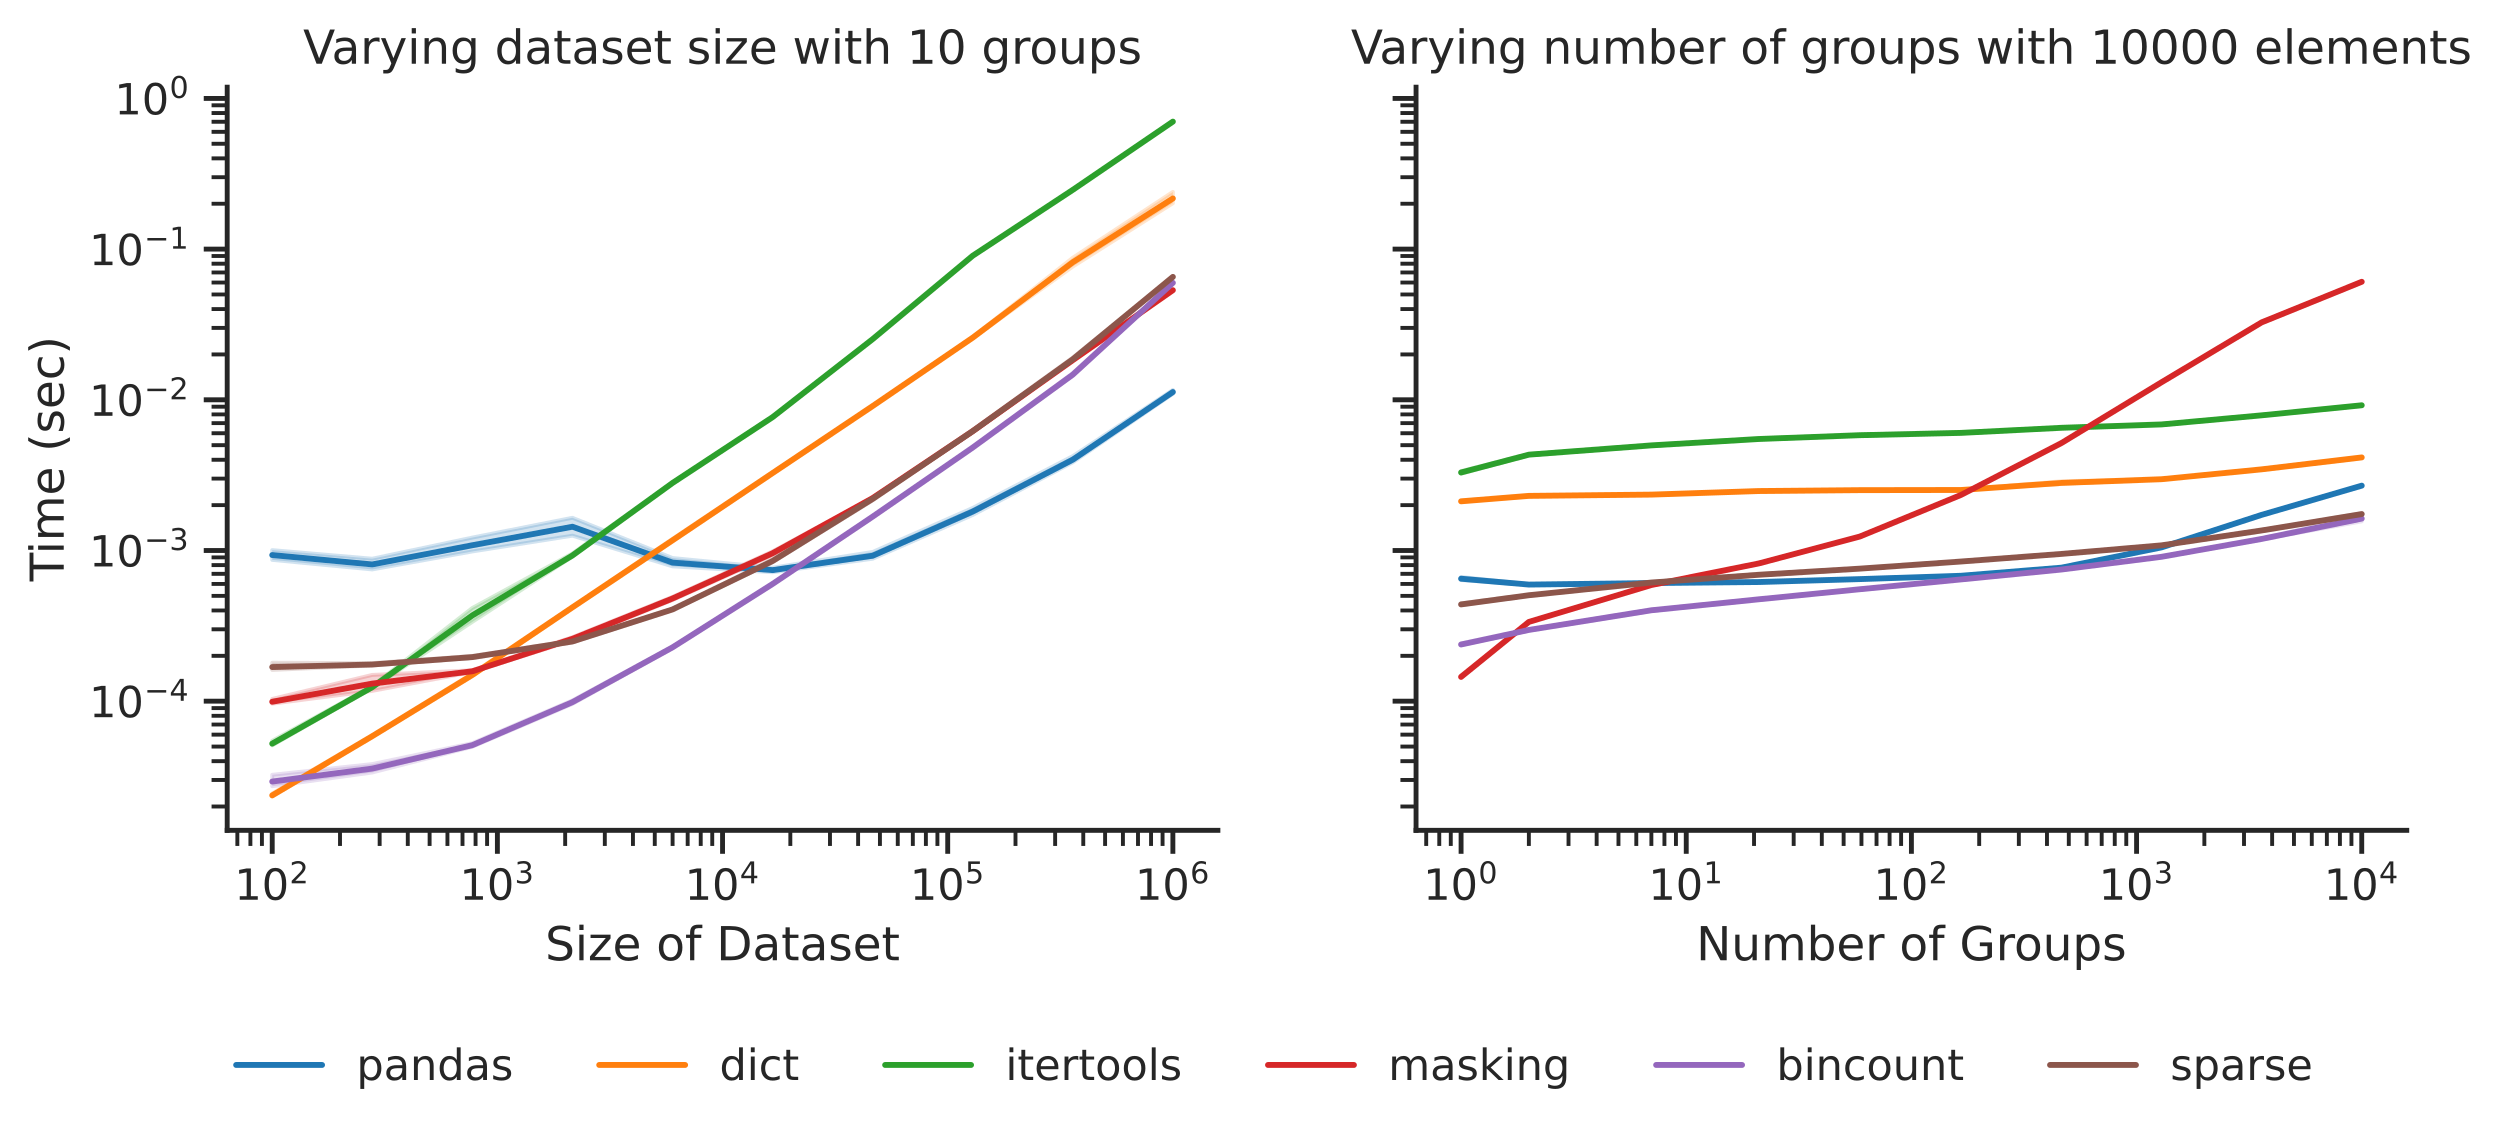 <?xml version="1.0" encoding="utf-8" standalone="no"?>
<!DOCTYPE svg PUBLIC "-//W3C//DTD SVG 1.1//EN"
  "http://www.w3.org/Graphics/SVG/1.1/DTD/svg11.dtd">
<!-- Created with matplotlib (https://matplotlib.org/) -->
<svg height="290.382pt" version="1.1" viewBox="0 0 640.032 290.382" width="640.032pt" xmlns="http://www.w3.org/2000/svg" xmlns:xlink="http://www.w3.org/1999/xlink">
 <defs>
  <style type="text/css">*{stroke-linecap:butt;stroke-linejoin:round;}</style>
 </defs>
 <g id="figure_1">
  <g id="patch_1">
   <path d="M 0 290.382 
L 640.032 290.382 
L 640.032 0 
L 0 0 
z
" style="fill:#ffffff;"/>
  </g>
  <g id="axes_1">
   <g id="patch_2">
    <path d="M 58.164 212.578 
L 311.8 212.578 
L 311.8 22.318 
L 58.164 22.318 
z
" style="fill:#ffffff;"/>
   </g>
   <g id="matplotlib.axis_1">
    <g id="xtick_1">
     <g id="line2d_1">
      <defs>
       <path d="M 0 0 
L 0 6 
" id="m88b73ac6ad" style="stroke:#262626;stroke-width:1.25;"/>
      </defs>
      <g>
       <use style="fill:#262626;stroke:#262626;stroke-width:1.25;" x="69.693" xlink:href="#m88b73ac6ad" y="212.578"/>
      </g>
     </g>
     <g id="text_1">
      <!-- $\mathdefault{10^{2}}$ -->
      <g style="fill:#262626;" transform="translate(60.013 230.436)scale(0.11 -0.11)">
       <defs>
        <path d="M 12.406 8.297 
L 28.516 8.297 
L 28.516 63.922 
L 10.984 60.406 
L 10.984 69.391 
L 28.422 72.906 
L 38.281 72.906 
L 38.281 8.297 
L 54.391 8.297 
L 54.391 0 
L 12.406 0 
z
" id="DejaVuSans-49"/>
        <path d="M 31.781 66.406 
Q 24.172 66.406 20.328 58.906 
Q 16.5 51.422 16.5 36.375 
Q 16.5 21.391 20.328 13.891 
Q 24.172 6.391 31.781 6.391 
Q 39.453 6.391 43.281 13.891 
Q 47.125 21.391 47.125 36.375 
Q 47.125 51.422 43.281 58.906 
Q 39.453 66.406 31.781 66.406 
z
M 31.781 74.219 
Q 44.047 74.219 50.516 64.516 
Q 56.984 54.828 56.984 36.375 
Q 56.984 17.969 50.516 8.266 
Q 44.047 -1.422 31.781 -1.422 
Q 19.531 -1.422 13.062 8.266 
Q 6.594 17.969 6.594 36.375 
Q 6.594 54.828 13.062 64.516 
Q 19.531 74.219 31.781 74.219 
z
" id="DejaVuSans-48"/>
        <path d="M 19.188 8.297 
L 53.609 8.297 
L 53.609 0 
L 7.328 0 
L 7.328 8.297 
Q 12.938 14.109 22.625 23.891 
Q 32.328 33.688 34.812 36.531 
Q 39.547 41.844 41.422 45.531 
Q 43.312 49.219 43.312 52.781 
Q 43.312 58.594 39.234 62.25 
Q 35.156 65.922 28.609 65.922 
Q 23.969 65.922 18.812 64.312 
Q 13.672 62.703 7.812 59.422 
L 7.812 69.391 
Q 13.766 71.781 18.938 73 
Q 24.125 74.219 28.422 74.219 
Q 39.75 74.219 46.484 68.547 
Q 53.219 62.891 53.219 53.422 
Q 53.219 48.922 51.531 44.891 
Q 49.859 40.875 45.406 35.406 
Q 44.188 33.984 37.641 27.219 
Q 31.109 20.453 19.188 8.297 
z
" id="DejaVuSans-50"/>
       </defs>
       <use transform="translate(0 0.766)" xlink:href="#DejaVuSans-49"/>
       <use transform="translate(63.623 0.766)" xlink:href="#DejaVuSans-48"/>
       <use transform="translate(128.203 39.047)scale(0.7)" xlink:href="#DejaVuSans-50"/>
      </g>
     </g>
    </g>
    <g id="xtick_2">
     <g id="line2d_2">
      <g>
       <use style="fill:#262626;stroke:#262626;stroke-width:1.25;" x="127.337" xlink:href="#m88b73ac6ad" y="212.578"/>
      </g>
     </g>
     <g id="text_2">
      <!-- $\mathdefault{10^{3}}$ -->
      <g style="fill:#262626;" transform="translate(117.657 230.436)scale(0.11 -0.11)">
       <defs>
        <path d="M 40.578 39.312 
Q 47.656 37.797 51.625 33 
Q 55.609 28.219 55.609 21.188 
Q 55.609 10.406 48.188 4.484 
Q 40.766 -1.422 27.094 -1.422 
Q 22.516 -1.422 17.656 -0.516 
Q 12.797 0.391 7.625 2.203 
L 7.625 11.719 
Q 11.719 9.328 16.594 8.109 
Q 21.484 6.891 26.812 6.891 
Q 36.078 6.891 40.938 10.547 
Q 45.797 14.203 45.797 21.188 
Q 45.797 27.641 41.281 31.266 
Q 36.766 34.906 28.719 34.906 
L 20.219 34.906 
L 20.219 43.016 
L 29.109 43.016 
Q 36.375 43.016 40.234 45.922 
Q 44.094 48.828 44.094 54.297 
Q 44.094 59.906 40.109 62.906 
Q 36.141 65.922 28.719 65.922 
Q 24.656 65.922 20.016 65.031 
Q 15.375 64.156 9.812 62.312 
L 9.812 71.094 
Q 15.438 72.656 20.344 73.438 
Q 25.25 74.219 29.594 74.219 
Q 40.828 74.219 47.359 69.109 
Q 53.906 64.016 53.906 55.328 
Q 53.906 49.266 50.438 45.094 
Q 46.969 40.922 40.578 39.312 
z
" id="DejaVuSans-51"/>
       </defs>
       <use transform="translate(0 0.766)" xlink:href="#DejaVuSans-49"/>
       <use transform="translate(63.623 0.766)" xlink:href="#DejaVuSans-48"/>
       <use transform="translate(128.203 39.047)scale(0.7)" xlink:href="#DejaVuSans-51"/>
      </g>
     </g>
    </g>
    <g id="xtick_3">
     <g id="line2d_3">
      <g>
       <use style="fill:#262626;stroke:#262626;stroke-width:1.25;" x="184.982" xlink:href="#m88b73ac6ad" y="212.578"/>
      </g>
     </g>
     <g id="text_3">
      <!-- $\mathdefault{10^{4}}$ -->
      <g style="fill:#262626;" transform="translate(175.302 230.436)scale(0.11 -0.11)">
       <defs>
        <path d="M 37.797 64.312 
L 12.891 25.391 
L 37.797 25.391 
z
M 35.203 72.906 
L 47.609 72.906 
L 47.609 25.391 
L 58.016 25.391 
L 58.016 17.188 
L 47.609 17.188 
L 47.609 0 
L 37.797 0 
L 37.797 17.188 
L 4.891 17.188 
L 4.891 26.703 
z
" id="DejaVuSans-52"/>
       </defs>
       <use transform="translate(0 0.684)" xlink:href="#DejaVuSans-49"/>
       <use transform="translate(63.623 0.684)" xlink:href="#DejaVuSans-48"/>
       <use transform="translate(128.203 38.966)scale(0.7)" xlink:href="#DejaVuSans-52"/>
      </g>
     </g>
    </g>
    <g id="xtick_4">
     <g id="line2d_4">
      <g>
       <use style="fill:#262626;stroke:#262626;stroke-width:1.25;" x="242.627" xlink:href="#m88b73ac6ad" y="212.578"/>
      </g>
     </g>
     <g id="text_4">
      <!-- $\mathdefault{10^{5}}$ -->
      <g style="fill:#262626;" transform="translate(232.947 230.436)scale(0.11 -0.11)">
       <defs>
        <path d="M 10.797 72.906 
L 49.516 72.906 
L 49.516 64.594 
L 19.828 64.594 
L 19.828 46.734 
Q 21.969 47.469 24.109 47.828 
Q 26.266 48.188 28.422 48.188 
Q 40.625 48.188 47.75 41.5 
Q 54.891 34.812 54.891 23.391 
Q 54.891 11.625 47.562 5.094 
Q 40.234 -1.422 26.906 -1.422 
Q 22.312 -1.422 17.547 -0.641 
Q 12.797 0.141 7.719 1.703 
L 7.719 11.625 
Q 12.109 9.234 16.797 8.062 
Q 21.484 6.891 26.703 6.891 
Q 35.156 6.891 40.078 11.328 
Q 45.016 15.766 45.016 23.391 
Q 45.016 31 40.078 35.438 
Q 35.156 39.891 26.703 39.891 
Q 22.75 39.891 18.812 39.016 
Q 14.891 38.141 10.797 36.281 
z
" id="DejaVuSans-53"/>
       </defs>
       <use transform="translate(0 0.684)" xlink:href="#DejaVuSans-49"/>
       <use transform="translate(63.623 0.684)" xlink:href="#DejaVuSans-48"/>
       <use transform="translate(128.203 38.966)scale(0.7)" xlink:href="#DejaVuSans-53"/>
      </g>
     </g>
    </g>
    <g id="xtick_5">
     <g id="line2d_5">
      <g>
       <use style="fill:#262626;stroke:#262626;stroke-width:1.25;" x="300.271" xlink:href="#m88b73ac6ad" y="212.578"/>
      </g>
     </g>
     <g id="text_5">
      <!-- $\mathdefault{10^{6}}$ -->
      <g style="fill:#262626;" transform="translate(290.591 230.436)scale(0.11 -0.11)">
       <defs>
        <path d="M 33.016 40.375 
Q 26.375 40.375 22.484 35.828 
Q 18.609 31.297 18.609 23.391 
Q 18.609 15.531 22.484 10.953 
Q 26.375 6.391 33.016 6.391 
Q 39.656 6.391 43.531 10.953 
Q 47.406 15.531 47.406 23.391 
Q 47.406 31.297 43.531 35.828 
Q 39.656 40.375 33.016 40.375 
z
M 52.594 71.297 
L 52.594 62.312 
Q 48.875 64.062 45.094 64.984 
Q 41.312 65.922 37.594 65.922 
Q 27.828 65.922 22.672 59.328 
Q 17.531 52.734 16.797 39.406 
Q 19.672 43.656 24.016 45.922 
Q 28.375 48.188 33.594 48.188 
Q 44.578 48.188 50.953 41.516 
Q 57.328 34.859 57.328 23.391 
Q 57.328 12.156 50.688 5.359 
Q 44.047 -1.422 33.016 -1.422 
Q 20.359 -1.422 13.672 8.266 
Q 6.984 17.969 6.984 36.375 
Q 6.984 53.656 15.188 63.938 
Q 23.391 74.219 37.203 74.219 
Q 40.922 74.219 44.703 73.484 
Q 48.484 72.75 52.594 71.297 
z
" id="DejaVuSans-54"/>
       </defs>
       <use transform="translate(0 0.766)" xlink:href="#DejaVuSans-49"/>
       <use transform="translate(63.623 0.766)" xlink:href="#DejaVuSans-48"/>
       <use transform="translate(128.203 39.047)scale(0.7)" xlink:href="#DejaVuSans-54"/>
      </g>
     </g>
    </g>
    <g id="xtick_6">
     <g id="line2d_6">
      <defs>
       <path d="M 0 0 
L 0 4 
" id="m6de4cf97f0" style="stroke:#262626;"/>
      </defs>
      <g>
       <use style="fill:#262626;stroke:#262626;" x="60.763" xlink:href="#m6de4cf97f0" y="212.578"/>
      </g>
     </g>
    </g>
    <g id="xtick_7">
     <g id="line2d_7">
      <g>
       <use style="fill:#262626;stroke:#262626;" x="64.106" xlink:href="#m6de4cf97f0" y="212.578"/>
      </g>
     </g>
    </g>
    <g id="xtick_8">
     <g id="line2d_8">
      <g>
       <use style="fill:#262626;stroke:#262626;" x="67.055" xlink:href="#m6de4cf97f0" y="212.578"/>
      </g>
     </g>
    </g>
    <g id="xtick_9">
     <g id="line2d_9">
      <g>
       <use style="fill:#262626;stroke:#262626;" x="87.045" xlink:href="#m6de4cf97f0" y="212.578"/>
      </g>
     </g>
    </g>
    <g id="xtick_10">
     <g id="line2d_10">
      <g>
       <use style="fill:#262626;stroke:#262626;" x="97.196" xlink:href="#m6de4cf97f0" y="212.578"/>
      </g>
     </g>
    </g>
    <g id="xtick_11">
     <g id="line2d_11">
      <g>
       <use style="fill:#262626;stroke:#262626;" x="104.398" xlink:href="#m6de4cf97f0" y="212.578"/>
      </g>
     </g>
    </g>
    <g id="xtick_12">
     <g id="line2d_12">
      <g>
       <use style="fill:#262626;stroke:#262626;" x="109.985" xlink:href="#m6de4cf97f0" y="212.578"/>
      </g>
     </g>
    </g>
    <g id="xtick_13">
     <g id="line2d_13">
      <g>
       <use style="fill:#262626;stroke:#262626;" x="114.549" xlink:href="#m6de4cf97f0" y="212.578"/>
      </g>
     </g>
    </g>
    <g id="xtick_14">
     <g id="line2d_14">
      <g>
       <use style="fill:#262626;stroke:#262626;" x="118.408" xlink:href="#m6de4cf97f0" y="212.578"/>
      </g>
     </g>
    </g>
    <g id="xtick_15">
     <g id="line2d_15">
      <g>
       <use style="fill:#262626;stroke:#262626;" x="121.751" xlink:href="#m6de4cf97f0" y="212.578"/>
      </g>
     </g>
    </g>
    <g id="xtick_16">
     <g id="line2d_16">
      <g>
       <use style="fill:#262626;stroke:#262626;" x="124.7" xlink:href="#m6de4cf97f0" y="212.578"/>
      </g>
     </g>
    </g>
    <g id="xtick_17">
     <g id="line2d_17">
      <g>
       <use style="fill:#262626;stroke:#262626;" x="144.69" xlink:href="#m6de4cf97f0" y="212.578"/>
      </g>
     </g>
    </g>
    <g id="xtick_18">
     <g id="line2d_18">
      <g>
       <use style="fill:#262626;stroke:#262626;" x="154.841" xlink:href="#m6de4cf97f0" y="212.578"/>
      </g>
     </g>
    </g>
    <g id="xtick_19">
     <g id="line2d_19">
      <g>
       <use style="fill:#262626;stroke:#262626;" x="162.043" xlink:href="#m6de4cf97f0" y="212.578"/>
      </g>
     </g>
    </g>
    <g id="xtick_20">
     <g id="line2d_20">
      <g>
       <use style="fill:#262626;stroke:#262626;" x="167.629" xlink:href="#m6de4cf97f0" y="212.578"/>
      </g>
     </g>
    </g>
    <g id="xtick_21">
     <g id="line2d_21">
      <g>
       <use style="fill:#262626;stroke:#262626;" x="172.194" xlink:href="#m6de4cf97f0" y="212.578"/>
      </g>
     </g>
    </g>
    <g id="xtick_22">
     <g id="line2d_22">
      <g>
       <use style="fill:#262626;stroke:#262626;" x="176.053" xlink:href="#m6de4cf97f0" y="212.578"/>
      </g>
     </g>
    </g>
    <g id="xtick_23">
     <g id="line2d_23">
      <g>
       <use style="fill:#262626;stroke:#262626;" x="179.396" xlink:href="#m6de4cf97f0" y="212.578"/>
      </g>
     </g>
    </g>
    <g id="xtick_24">
     <g id="line2d_24">
      <g>
       <use style="fill:#262626;stroke:#262626;" x="182.344" xlink:href="#m6de4cf97f0" y="212.578"/>
      </g>
     </g>
    </g>
    <g id="xtick_25">
     <g id="line2d_25">
      <g>
       <use style="fill:#262626;stroke:#262626;" x="202.335" xlink:href="#m6de4cf97f0" y="212.578"/>
      </g>
     </g>
    </g>
    <g id="xtick_26">
     <g id="line2d_26">
      <g>
       <use style="fill:#262626;stroke:#262626;" x="212.485" xlink:href="#m6de4cf97f0" y="212.578"/>
      </g>
     </g>
    </g>
    <g id="xtick_27">
     <g id="line2d_27">
      <g>
       <use style="fill:#262626;stroke:#262626;" x="219.687" xlink:href="#m6de4cf97f0" y="212.578"/>
      </g>
     </g>
    </g>
    <g id="xtick_28">
     <g id="line2d_28">
      <g>
       <use style="fill:#262626;stroke:#262626;" x="225.274" xlink:href="#m6de4cf97f0" y="212.578"/>
      </g>
     </g>
    </g>
    <g id="xtick_29">
     <g id="line2d_29">
      <g>
       <use style="fill:#262626;stroke:#262626;" x="229.838" xlink:href="#m6de4cf97f0" y="212.578"/>
      </g>
     </g>
    </g>
    <g id="xtick_30">
     <g id="line2d_30">
      <g>
       <use style="fill:#262626;stroke:#262626;" x="233.697" xlink:href="#m6de4cf97f0" y="212.578"/>
      </g>
     </g>
    </g>
    <g id="xtick_31">
     <g id="line2d_31">
      <g>
       <use style="fill:#262626;stroke:#262626;" x="237.04" xlink:href="#m6de4cf97f0" y="212.578"/>
      </g>
     </g>
    </g>
    <g id="xtick_32">
     <g id="line2d_32">
      <g>
       <use style="fill:#262626;stroke:#262626;" x="239.989" xlink:href="#m6de4cf97f0" y="212.578"/>
      </g>
     </g>
    </g>
    <g id="xtick_33">
     <g id="line2d_33">
      <g>
       <use style="fill:#262626;stroke:#262626;" x="259.979" xlink:href="#m6de4cf97f0" y="212.578"/>
      </g>
     </g>
    </g>
    <g id="xtick_34">
     <g id="line2d_34">
      <g>
       <use style="fill:#262626;stroke:#262626;" x="270.13" xlink:href="#m6de4cf97f0" y="212.578"/>
      </g>
     </g>
    </g>
    <g id="xtick_35">
     <g id="line2d_35">
      <g>
       <use style="fill:#262626;stroke:#262626;" x="277.332" xlink:href="#m6de4cf97f0" y="212.578"/>
      </g>
     </g>
    </g>
    <g id="xtick_36">
     <g id="line2d_36">
      <g>
       <use style="fill:#262626;stroke:#262626;" x="282.918" xlink:href="#m6de4cf97f0" y="212.578"/>
      </g>
     </g>
    </g>
    <g id="xtick_37">
     <g id="line2d_37">
      <g>
       <use style="fill:#262626;stroke:#262626;" x="287.483" xlink:href="#m6de4cf97f0" y="212.578"/>
      </g>
     </g>
    </g>
    <g id="xtick_38">
     <g id="line2d_38">
      <g>
       <use style="fill:#262626;stroke:#262626;" x="291.342" xlink:href="#m6de4cf97f0" y="212.578"/>
      </g>
     </g>
    </g>
    <g id="xtick_39">
     <g id="line2d_39">
      <g>
       <use style="fill:#262626;stroke:#262626;" x="294.685" xlink:href="#m6de4cf97f0" y="212.578"/>
      </g>
     </g>
    </g>
    <g id="xtick_40">
     <g id="line2d_40">
      <g>
       <use style="fill:#262626;stroke:#262626;" x="297.634" xlink:href="#m6de4cf97f0" y="212.578"/>
      </g>
     </g>
    </g>
    <g id="text_6">
     <!-- Size of Dataset -->
     <g style="fill:#262626;" transform="translate(139.572 245.842)scale(0.12 -0.12)">
      <defs>
       <path d="M 53.516 70.516 
L 53.516 60.891 
Q 47.906 63.578 42.922 64.891 
Q 37.938 66.219 33.297 66.219 
Q 25.25 66.219 20.875 63.094 
Q 16.5 59.969 16.5 54.203 
Q 16.5 49.359 19.406 46.891 
Q 22.312 44.438 30.422 42.922 
L 36.375 41.703 
Q 47.406 39.594 52.656 34.297 
Q 57.906 29 57.906 20.125 
Q 57.906 9.516 50.797 4.047 
Q 43.703 -1.422 29.984 -1.422 
Q 24.812 -1.422 18.969 -0.25 
Q 13.141 0.922 6.891 3.219 
L 6.891 13.375 
Q 12.891 10.016 18.656 8.297 
Q 24.422 6.594 29.984 6.594 
Q 38.422 6.594 43.016 9.906 
Q 47.609 13.234 47.609 19.391 
Q 47.609 24.75 44.312 27.781 
Q 41.016 30.812 33.5 32.328 
L 27.484 33.5 
Q 16.453 35.688 11.516 40.375 
Q 6.594 45.062 6.594 53.422 
Q 6.594 63.094 13.406 68.656 
Q 20.219 74.219 32.172 74.219 
Q 37.312 74.219 42.625 73.281 
Q 47.953 72.359 53.516 70.516 
z
" id="DejaVuSans-83"/>
       <path d="M 9.422 54.688 
L 18.406 54.688 
L 18.406 0 
L 9.422 0 
z
M 9.422 75.984 
L 18.406 75.984 
L 18.406 64.594 
L 9.422 64.594 
z
" id="DejaVuSans-105"/>
       <path d="M 5.516 54.688 
L 48.188 54.688 
L 48.188 46.484 
L 14.406 7.172 
L 48.188 7.172 
L 48.188 0 
L 4.297 0 
L 4.297 8.203 
L 38.094 47.516 
L 5.516 47.516 
z
" id="DejaVuSans-122"/>
       <path d="M 56.203 29.594 
L 56.203 25.203 
L 14.891 25.203 
Q 15.484 15.922 20.484 11.062 
Q 25.484 6.203 34.422 6.203 
Q 39.594 6.203 44.453 7.469 
Q 49.312 8.734 54.109 11.281 
L 54.109 2.781 
Q 49.266 0.734 44.188 -0.344 
Q 39.109 -1.422 33.891 -1.422 
Q 20.797 -1.422 13.156 6.188 
Q 5.516 13.812 5.516 26.812 
Q 5.516 40.234 12.766 48.109 
Q 20.016 56 32.328 56 
Q 43.359 56 49.781 48.891 
Q 56.203 41.797 56.203 29.594 
z
M 47.219 32.234 
Q 47.125 39.594 43.094 43.984 
Q 39.062 48.391 32.422 48.391 
Q 24.906 48.391 20.391 44.141 
Q 15.875 39.891 15.188 32.172 
z
" id="DejaVuSans-101"/>
       <path id="DejaVuSans-32"/>
       <path d="M 30.609 48.391 
Q 23.391 48.391 19.188 42.75 
Q 14.984 37.109 14.984 27.297 
Q 14.984 17.484 19.156 11.844 
Q 23.344 6.203 30.609 6.203 
Q 37.797 6.203 41.984 11.859 
Q 46.188 17.531 46.188 27.297 
Q 46.188 37.016 41.984 42.703 
Q 37.797 48.391 30.609 48.391 
z
M 30.609 56 
Q 42.328 56 49.016 48.375 
Q 55.719 40.766 55.719 27.297 
Q 55.719 13.875 49.016 6.219 
Q 42.328 -1.422 30.609 -1.422 
Q 18.844 -1.422 12.172 6.219 
Q 5.516 13.875 5.516 27.297 
Q 5.516 40.766 12.172 48.375 
Q 18.844 56 30.609 56 
z
" id="DejaVuSans-111"/>
       <path d="M 37.109 75.984 
L 37.109 68.5 
L 28.516 68.5 
Q 23.688 68.5 21.797 66.547 
Q 19.922 64.594 19.922 59.516 
L 19.922 54.688 
L 34.719 54.688 
L 34.719 47.703 
L 19.922 47.703 
L 19.922 0 
L 10.891 0 
L 10.891 47.703 
L 2.297 47.703 
L 2.297 54.688 
L 10.891 54.688 
L 10.891 58.5 
Q 10.891 67.625 15.141 71.797 
Q 19.391 75.984 28.609 75.984 
z
" id="DejaVuSans-102"/>
       <path d="M 19.672 64.797 
L 19.672 8.109 
L 31.594 8.109 
Q 46.688 8.109 53.688 14.938 
Q 60.688 21.781 60.688 36.531 
Q 60.688 51.172 53.688 57.984 
Q 46.688 64.797 31.594 64.797 
z
M 9.812 72.906 
L 30.078 72.906 
Q 51.266 72.906 61.172 64.094 
Q 71.094 55.281 71.094 36.531 
Q 71.094 17.672 61.125 8.828 
Q 51.172 0 30.078 0 
L 9.812 0 
z
" id="DejaVuSans-68"/>
       <path d="M 34.281 27.484 
Q 23.391 27.484 19.188 25 
Q 14.984 22.516 14.984 16.5 
Q 14.984 11.719 18.141 8.906 
Q 21.297 6.109 26.703 6.109 
Q 34.188 6.109 38.703 11.406 
Q 43.219 16.703 43.219 25.484 
L 43.219 27.484 
z
M 52.203 31.203 
L 52.203 0 
L 43.219 0 
L 43.219 8.297 
Q 40.141 3.328 35.547 0.953 
Q 30.953 -1.422 24.312 -1.422 
Q 15.922 -1.422 10.953 3.297 
Q 6 8.016 6 15.922 
Q 6 25.141 12.172 29.828 
Q 18.359 34.516 30.609 34.516 
L 43.219 34.516 
L 43.219 35.406 
Q 43.219 41.609 39.141 45 
Q 35.062 48.391 27.688 48.391 
Q 23 48.391 18.547 47.266 
Q 14.109 46.141 10.016 43.891 
L 10.016 52.203 
Q 14.938 54.109 19.578 55.047 
Q 24.219 56 28.609 56 
Q 40.484 56 46.344 49.844 
Q 52.203 43.703 52.203 31.203 
z
" id="DejaVuSans-97"/>
       <path d="M 18.312 70.219 
L 18.312 54.688 
L 36.812 54.688 
L 36.812 47.703 
L 18.312 47.703 
L 18.312 18.016 
Q 18.312 11.328 20.141 9.422 
Q 21.969 7.516 27.594 7.516 
L 36.812 7.516 
L 36.812 0 
L 27.594 0 
Q 17.188 0 13.234 3.875 
Q 9.281 7.766 9.281 18.016 
L 9.281 47.703 
L 2.688 47.703 
L 2.688 54.688 
L 9.281 54.688 
L 9.281 70.219 
z
" id="DejaVuSans-116"/>
       <path d="M 44.281 53.078 
L 44.281 44.578 
Q 40.484 46.531 36.375 47.5 
Q 32.281 48.484 27.875 48.484 
Q 21.188 48.484 17.844 46.438 
Q 14.5 44.391 14.5 40.281 
Q 14.5 37.156 16.891 35.375 
Q 19.281 33.594 26.516 31.984 
L 29.594 31.297 
Q 39.156 29.25 43.188 25.516 
Q 47.219 21.781 47.219 15.094 
Q 47.219 7.469 41.188 3.016 
Q 35.156 -1.422 24.609 -1.422 
Q 20.219 -1.422 15.453 -0.562 
Q 10.688 0.297 5.422 2 
L 5.422 11.281 
Q 10.406 8.688 15.234 7.391 
Q 20.062 6.109 24.812 6.109 
Q 31.156 6.109 34.562 8.281 
Q 37.984 10.453 37.984 14.406 
Q 37.984 18.062 35.516 20.016 
Q 33.062 21.969 24.703 23.781 
L 21.578 24.516 
Q 13.234 26.266 9.516 29.906 
Q 5.812 33.547 5.812 39.891 
Q 5.812 47.609 11.281 51.797 
Q 16.75 56 26.812 56 
Q 31.781 56 36.172 55.266 
Q 40.578 54.547 44.281 53.078 
z
" id="DejaVuSans-115"/>
      </defs>
      <use xlink:href="#DejaVuSans-83"/>
      <use x="63.477" xlink:href="#DejaVuSans-105"/>
      <use x="91.26" xlink:href="#DejaVuSans-122"/>
      <use x="143.75" xlink:href="#DejaVuSans-101"/>
      <use x="205.273" xlink:href="#DejaVuSans-32"/>
      <use x="237.061" xlink:href="#DejaVuSans-111"/>
      <use x="298.242" xlink:href="#DejaVuSans-102"/>
      <use x="333.447" xlink:href="#DejaVuSans-32"/>
      <use x="365.234" xlink:href="#DejaVuSans-68"/>
      <use x="442.236" xlink:href="#DejaVuSans-97"/>
      <use x="503.516" xlink:href="#DejaVuSans-116"/>
      <use x="542.725" xlink:href="#DejaVuSans-97"/>
      <use x="604.004" xlink:href="#DejaVuSans-115"/>
      <use x="656.104" xlink:href="#DejaVuSans-101"/>
      <use x="717.627" xlink:href="#DejaVuSans-116"/>
     </g>
    </g>
   </g>
   <g id="matplotlib.axis_2">
    <g id="ytick_1">
     <g id="line2d_41">
      <defs>
       <path d="M 0 0 
L -6 0 
" id="m59593037a4" style="stroke:#262626;stroke-width:1.25;"/>
      </defs>
      <g>
       <use style="fill:#262626;stroke:#262626;stroke-width:1.25;" x="58.164" xlink:href="#m59593037a4" y="179.513"/>
      </g>
     </g>
     <g id="text_7">
      <!-- $\mathdefault{10^{-4}}$ -->
      <g style="fill:#262626;" transform="translate(22.814 183.692)scale(0.11 -0.11)">
       <defs>
        <path d="M 10.594 35.5 
L 73.188 35.5 
L 73.188 27.203 
L 10.594 27.203 
z
" id="DejaVuSans-8722"/>
       </defs>
       <use transform="translate(0 0.684)" xlink:href="#DejaVuSans-49"/>
       <use transform="translate(63.623 0.684)" xlink:href="#DejaVuSans-48"/>
       <use transform="translate(128.203 38.966)scale(0.7)" xlink:href="#DejaVuSans-8722"/>
       <use transform="translate(186.855 38.966)scale(0.7)" xlink:href="#DejaVuSans-52"/>
      </g>
     </g>
    </g>
    <g id="ytick_2">
     <g id="line2d_42">
      <g>
       <use style="fill:#262626;stroke:#262626;stroke-width:1.25;" x="58.164" xlink:href="#m59593037a4" y="140.934"/>
      </g>
     </g>
     <g id="text_8">
      <!-- $\mathdefault{10^{-3}}$ -->
      <g style="fill:#262626;" transform="translate(22.814 145.113)scale(0.11 -0.11)">
       <use transform="translate(0 0.766)" xlink:href="#DejaVuSans-49"/>
       <use transform="translate(63.623 0.766)" xlink:href="#DejaVuSans-48"/>
       <use transform="translate(128.203 39.047)scale(0.7)" xlink:href="#DejaVuSans-8722"/>
       <use transform="translate(186.855 39.047)scale(0.7)" xlink:href="#DejaVuSans-51"/>
      </g>
     </g>
    </g>
    <g id="ytick_3">
     <g id="line2d_43">
      <g>
       <use style="fill:#262626;stroke:#262626;stroke-width:1.25;" x="58.164" xlink:href="#m59593037a4" y="102.354"/>
      </g>
     </g>
     <g id="text_9">
      <!-- $\mathdefault{10^{-2}}$ -->
      <g style="fill:#262626;" transform="translate(22.814 106.533)scale(0.11 -0.11)">
       <use transform="translate(0 0.766)" xlink:href="#DejaVuSans-49"/>
       <use transform="translate(63.623 0.766)" xlink:href="#DejaVuSans-48"/>
       <use transform="translate(128.203 39.047)scale(0.7)" xlink:href="#DejaVuSans-8722"/>
       <use transform="translate(186.855 39.047)scale(0.7)" xlink:href="#DejaVuSans-50"/>
      </g>
     </g>
    </g>
    <g id="ytick_4">
     <g id="line2d_44">
      <g>
       <use style="fill:#262626;stroke:#262626;stroke-width:1.25;" x="58.164" xlink:href="#m59593037a4" y="63.775"/>
      </g>
     </g>
     <g id="text_10">
      <!-- $\mathdefault{10^{-1}}$ -->
      <g style="fill:#262626;" transform="translate(22.814 67.954)scale(0.11 -0.11)">
       <use transform="translate(0 0.684)" xlink:href="#DejaVuSans-49"/>
       <use transform="translate(63.623 0.684)" xlink:href="#DejaVuSans-48"/>
       <use transform="translate(128.203 38.966)scale(0.7)" xlink:href="#DejaVuSans-8722"/>
       <use transform="translate(186.855 38.966)scale(0.7)" xlink:href="#DejaVuSans-49"/>
      </g>
     </g>
    </g>
    <g id="ytick_5">
     <g id="line2d_45">
      <g>
       <use style="fill:#262626;stroke:#262626;stroke-width:1.25;" x="58.164" xlink:href="#m59593037a4" y="25.195"/>
      </g>
     </g>
     <g id="text_11">
      <!-- $\mathdefault{10^{0}}$ -->
      <g style="fill:#262626;" transform="translate(29.304 29.374)scale(0.11 -0.11)">
       <use transform="translate(0 0.766)" xlink:href="#DejaVuSans-49"/>
       <use transform="translate(63.623 0.766)" xlink:href="#DejaVuSans-48"/>
       <use transform="translate(128.203 39.047)scale(0.7)" xlink:href="#DejaVuSans-48"/>
      </g>
     </g>
    </g>
    <g id="ytick_6">
     <g id="line2d_46">
      <defs>
       <path d="M 0 0 
L -4 0 
" id="m3e81f71322" style="stroke:#262626;"/>
      </defs>
      <g>
       <use style="fill:#262626;stroke:#262626;" x="58.164" xlink:href="#m3e81f71322" y="206.479"/>
      </g>
     </g>
    </g>
    <g id="ytick_7">
     <g id="line2d_47">
      <g>
       <use style="fill:#262626;stroke:#262626;" x="58.164" xlink:href="#m3e81f71322" y="199.686"/>
      </g>
     </g>
    </g>
    <g id="ytick_8">
     <g id="line2d_48">
      <g>
       <use style="fill:#262626;stroke:#262626;" x="58.164" xlink:href="#m3e81f71322" y="194.865"/>
      </g>
     </g>
    </g>
    <g id="ytick_9">
     <g id="line2d_49">
      <g>
       <use style="fill:#262626;stroke:#262626;" x="58.164" xlink:href="#m3e81f71322" y="191.127"/>
      </g>
     </g>
    </g>
    <g id="ytick_10">
     <g id="line2d_50">
      <g>
       <use style="fill:#262626;stroke:#262626;" x="58.164" xlink:href="#m3e81f71322" y="188.072"/>
      </g>
     </g>
    </g>
    <g id="ytick_11">
     <g id="line2d_51">
      <g>
       <use style="fill:#262626;stroke:#262626;" x="58.164" xlink:href="#m3e81f71322" y="185.489"/>
      </g>
     </g>
    </g>
    <g id="ytick_12">
     <g id="line2d_52">
      <g>
       <use style="fill:#262626;stroke:#262626;" x="58.164" xlink:href="#m3e81f71322" y="183.252"/>
      </g>
     </g>
    </g>
    <g id="ytick_13">
     <g id="line2d_53">
      <g>
       <use style="fill:#262626;stroke:#262626;" x="58.164" xlink:href="#m3e81f71322" y="181.278"/>
      </g>
     </g>
    </g>
    <g id="ytick_14">
     <g id="line2d_54">
      <g>
       <use style="fill:#262626;stroke:#262626;" x="58.164" xlink:href="#m3e81f71322" y="167.9"/>
      </g>
     </g>
    </g>
    <g id="ytick_15">
     <g id="line2d_55">
      <g>
       <use style="fill:#262626;stroke:#262626;" x="58.164" xlink:href="#m3e81f71322" y="161.106"/>
      </g>
     </g>
    </g>
    <g id="ytick_16">
     <g id="line2d_56">
      <g>
       <use style="fill:#262626;stroke:#262626;" x="58.164" xlink:href="#m3e81f71322" y="156.286"/>
      </g>
     </g>
    </g>
    <g id="ytick_17">
     <g id="line2d_57">
      <g>
       <use style="fill:#262626;stroke:#262626;" x="58.164" xlink:href="#m3e81f71322" y="152.547"/>
      </g>
     </g>
    </g>
    <g id="ytick_18">
     <g id="line2d_58">
      <g>
       <use style="fill:#262626;stroke:#262626;" x="58.164" xlink:href="#m3e81f71322" y="149.492"/>
      </g>
     </g>
    </g>
    <g id="ytick_19">
     <g id="line2d_59">
      <g>
       <use style="fill:#262626;stroke:#262626;" x="58.164" xlink:href="#m3e81f71322" y="146.91"/>
      </g>
     </g>
    </g>
    <g id="ytick_20">
     <g id="line2d_60">
      <g>
       <use style="fill:#262626;stroke:#262626;" x="58.164" xlink:href="#m3e81f71322" y="144.672"/>
      </g>
     </g>
    </g>
    <g id="ytick_21">
     <g id="line2d_61">
      <g>
       <use style="fill:#262626;stroke:#262626;" x="58.164" xlink:href="#m3e81f71322" y="142.699"/>
      </g>
     </g>
    </g>
    <g id="ytick_22">
     <g id="line2d_62">
      <g>
       <use style="fill:#262626;stroke:#262626;" x="58.164" xlink:href="#m3e81f71322" y="129.32"/>
      </g>
     </g>
    </g>
    <g id="ytick_23">
     <g id="line2d_63">
      <g>
       <use style="fill:#262626;stroke:#262626;" x="58.164" xlink:href="#m3e81f71322" y="122.526"/>
      </g>
     </g>
    </g>
    <g id="ytick_24">
     <g id="line2d_64">
      <g>
       <use style="fill:#262626;stroke:#262626;" x="58.164" xlink:href="#m3e81f71322" y="117.706"/>
      </g>
     </g>
    </g>
    <g id="ytick_25">
     <g id="line2d_65">
      <g>
       <use style="fill:#262626;stroke:#262626;" x="58.164" xlink:href="#m3e81f71322" y="113.968"/>
      </g>
     </g>
    </g>
    <g id="ytick_26">
     <g id="line2d_66">
      <g>
       <use style="fill:#262626;stroke:#262626;" x="58.164" xlink:href="#m3e81f71322" y="110.913"/>
      </g>
     </g>
    </g>
    <g id="ytick_27">
     <g id="line2d_67">
      <g>
       <use style="fill:#262626;stroke:#262626;" x="58.164" xlink:href="#m3e81f71322" y="108.33"/>
      </g>
     </g>
    </g>
    <g id="ytick_28">
     <g id="line2d_68">
      <g>
       <use style="fill:#262626;stroke:#262626;" x="58.164" xlink:href="#m3e81f71322" y="106.093"/>
      </g>
     </g>
    </g>
    <g id="ytick_29">
     <g id="line2d_69">
      <g>
       <use style="fill:#262626;stroke:#262626;" x="58.164" xlink:href="#m3e81f71322" y="104.119"/>
      </g>
     </g>
    </g>
    <g id="ytick_30">
     <g id="line2d_70">
      <g>
       <use style="fill:#262626;stroke:#262626;" x="58.164" xlink:href="#m3e81f71322" y="90.74"/>
      </g>
     </g>
    </g>
    <g id="ytick_31">
     <g id="line2d_71">
      <g>
       <use style="fill:#262626;stroke:#262626;" x="58.164" xlink:href="#m3e81f71322" y="83.947"/>
      </g>
     </g>
    </g>
    <g id="ytick_32">
     <g id="line2d_72">
      <g>
       <use style="fill:#262626;stroke:#262626;" x="58.164" xlink:href="#m3e81f71322" y="79.127"/>
      </g>
     </g>
    </g>
    <g id="ytick_33">
     <g id="line2d_73">
      <g>
       <use style="fill:#262626;stroke:#262626;" x="58.164" xlink:href="#m3e81f71322" y="75.388"/>
      </g>
     </g>
    </g>
    <g id="ytick_34">
     <g id="line2d_74">
      <g>
       <use style="fill:#262626;stroke:#262626;" x="58.164" xlink:href="#m3e81f71322" y="72.333"/>
      </g>
     </g>
    </g>
    <g id="ytick_35">
     <g id="line2d_75">
      <g>
       <use style="fill:#262626;stroke:#262626;" x="58.164" xlink:href="#m3e81f71322" y="69.751"/>
      </g>
     </g>
    </g>
    <g id="ytick_36">
     <g id="line2d_76">
      <g>
       <use style="fill:#262626;stroke:#262626;" x="58.164" xlink:href="#m3e81f71322" y="67.513"/>
      </g>
     </g>
    </g>
    <g id="ytick_37">
     <g id="line2d_77">
      <g>
       <use style="fill:#262626;stroke:#262626;" x="58.164" xlink:href="#m3e81f71322" y="65.54"/>
      </g>
     </g>
    </g>
    <g id="ytick_38">
     <g id="line2d_78">
      <g>
       <use style="fill:#262626;stroke:#262626;" x="58.164" xlink:href="#m3e81f71322" y="52.161"/>
      </g>
     </g>
    </g>
    <g id="ytick_39">
     <g id="line2d_79">
      <g>
       <use style="fill:#262626;stroke:#262626;" x="58.164" xlink:href="#m3e81f71322" y="45.367"/>
      </g>
     </g>
    </g>
    <g id="ytick_40">
     <g id="line2d_80">
      <g>
       <use style="fill:#262626;stroke:#262626;" x="58.164" xlink:href="#m3e81f71322" y="40.547"/>
      </g>
     </g>
    </g>
    <g id="ytick_41">
     <g id="line2d_81">
      <g>
       <use style="fill:#262626;stroke:#262626;" x="58.164" xlink:href="#m3e81f71322" y="36.809"/>
      </g>
     </g>
    </g>
    <g id="ytick_42">
     <g id="line2d_82">
      <g>
       <use style="fill:#262626;stroke:#262626;" x="58.164" xlink:href="#m3e81f71322" y="33.754"/>
      </g>
     </g>
    </g>
    <g id="ytick_43">
     <g id="line2d_83">
      <g>
       <use style="fill:#262626;stroke:#262626;" x="58.164" xlink:href="#m3e81f71322" y="31.171"/>
      </g>
     </g>
    </g>
    <g id="ytick_44">
     <g id="line2d_84">
      <g>
       <use style="fill:#262626;stroke:#262626;" x="58.164" xlink:href="#m3e81f71322" y="28.934"/>
      </g>
     </g>
    </g>
    <g id="ytick_45">
     <g id="line2d_85">
      <g>
       <use style="fill:#262626;stroke:#262626;" x="58.164" xlink:href="#m3e81f71322" y="26.96"/>
      </g>
     </g>
    </g>
    <g id="text_12">
     <!-- Time (sec) -->
     <g style="fill:#262626;" transform="translate(16.318 148.834)rotate(-90)scale(0.12 -0.12)">
      <defs>
       <path d="M -0.297 72.906 
L 61.375 72.906 
L 61.375 64.594 
L 35.5 64.594 
L 35.5 0 
L 25.594 0 
L 25.594 64.594 
L -0.297 64.594 
z
" id="DejaVuSans-84"/>
       <path d="M 52 44.188 
Q 55.375 50.25 60.062 53.125 
Q 64.75 56 71.094 56 
Q 79.641 56 84.281 50.016 
Q 88.922 44.047 88.922 33.016 
L 88.922 0 
L 79.891 0 
L 79.891 32.719 
Q 79.891 40.578 77.094 44.375 
Q 74.312 48.188 68.609 48.188 
Q 61.625 48.188 57.562 43.547 
Q 53.516 38.922 53.516 30.906 
L 53.516 0 
L 44.484 0 
L 44.484 32.719 
Q 44.484 40.625 41.703 44.406 
Q 38.922 48.188 33.109 48.188 
Q 26.219 48.188 22.156 43.531 
Q 18.109 38.875 18.109 30.906 
L 18.109 0 
L 9.078 0 
L 9.078 54.688 
L 18.109 54.688 
L 18.109 46.188 
Q 21.188 51.219 25.484 53.609 
Q 29.781 56 35.688 56 
Q 41.656 56 45.828 52.969 
Q 50 49.953 52 44.188 
z
" id="DejaVuSans-109"/>
       <path d="M 31 75.875 
Q 24.469 64.656 21.281 53.656 
Q 18.109 42.672 18.109 31.391 
Q 18.109 20.125 21.312 9.062 
Q 24.516 -2 31 -13.188 
L 23.188 -13.188 
Q 15.875 -1.703 12.234 9.375 
Q 8.594 20.453 8.594 31.391 
Q 8.594 42.281 12.203 53.312 
Q 15.828 64.359 23.188 75.875 
z
" id="DejaVuSans-40"/>
       <path d="M 48.781 52.594 
L 48.781 44.188 
Q 44.969 46.297 41.141 47.344 
Q 37.312 48.391 33.406 48.391 
Q 24.656 48.391 19.812 42.844 
Q 14.984 37.312 14.984 27.297 
Q 14.984 17.281 19.812 11.734 
Q 24.656 6.203 33.406 6.203 
Q 37.312 6.203 41.141 7.25 
Q 44.969 8.297 48.781 10.406 
L 48.781 2.094 
Q 45.016 0.344 40.984 -0.531 
Q 36.969 -1.422 32.422 -1.422 
Q 20.062 -1.422 12.781 6.344 
Q 5.516 14.109 5.516 27.297 
Q 5.516 40.672 12.859 48.328 
Q 20.219 56 33.016 56 
Q 37.156 56 41.109 55.141 
Q 45.062 54.297 48.781 52.594 
z
" id="DejaVuSans-99"/>
       <path d="M 8.016 75.875 
L 15.828 75.875 
Q 23.141 64.359 26.781 53.312 
Q 30.422 42.281 30.422 31.391 
Q 30.422 20.453 26.781 9.375 
Q 23.141 -1.703 15.828 -13.188 
L 8.016 -13.188 
Q 14.5 -2 17.703 9.062 
Q 20.906 20.125 20.906 31.391 
Q 20.906 42.672 17.703 53.656 
Q 14.5 64.656 8.016 75.875 
z
" id="DejaVuSans-41"/>
      </defs>
      <use xlink:href="#DejaVuSans-84"/>
      <use x="57.959" xlink:href="#DejaVuSans-105"/>
      <use x="85.742" xlink:href="#DejaVuSans-109"/>
      <use x="183.154" xlink:href="#DejaVuSans-101"/>
      <use x="244.678" xlink:href="#DejaVuSans-32"/>
      <use x="276.465" xlink:href="#DejaVuSans-40"/>
      <use x="315.479" xlink:href="#DejaVuSans-115"/>
      <use x="367.578" xlink:href="#DejaVuSans-101"/>
      <use x="429.102" xlink:href="#DejaVuSans-99"/>
      <use x="484.082" xlink:href="#DejaVuSans-41"/>
     </g>
    </g>
   </g>
   <g id="PolyCollection_1">
    <defs>
     <path d="M 69.693 -149.546 
L 69.693 -147.041 
L 95.289 -144.597 
L 120.924 -149.2 
L 146.547 -153.24 
L 172.168 -145.388 
L 197.792 -143.879 
L 223.411 -147.334 
L 249.031 -158.542 
L 274.651 -172.026 
L 300.271 -189.559 
L 300.271 -190.561 
L 300.271 -190.561 
L 274.651 -173.615 
L 249.031 -160.35 
L 223.411 -149.074 
L 197.792 -145.052 
L 172.168 -147.521 
L 146.547 -157.825 
L 120.924 -152.757 
L 95.289 -147.346 
L 69.693 -149.546 
z
" id="md897e8ebba" style="stroke:#1f77b4;stroke-opacity:0.2;"/>
    </defs>
    <g clip-path="url(#p40cfbdf5bb)">
     <use style="fill:#1f77b4;fill-opacity:0.2;stroke:#1f77b4;stroke-opacity:0.2;" x="0" xlink:href="#md897e8ebba" y="290.382"/>
    </g>
   </g>
   <g id="PolyCollection_2">
    <defs>
     <path d="M 69.693 -87.249 
L 69.693 -86.452 
L 95.289 -101.748 
L 120.924 -117.331 
L 146.547 -134.693 
L 172.168 -151.758 
L 197.792 -169.091 
L 223.411 -186.367 
L 249.031 -203.768 
L 274.651 -222.137 
L 300.271 -238.35 
L 300.271 -241.253 
L 300.271 -241.253 
L 274.651 -224.4 
L 249.031 -204.129 
L 223.411 -186.492 
L 197.792 -169.492 
L 172.168 -152.434 
L 146.547 -135.115 
L 120.924 -117.979 
L 95.289 -102.138 
L 69.693 -87.249 
z
" id="mb0c5a564c5" style="stroke:#ff7f0e;stroke-opacity:0.2;"/>
    </defs>
    <g clip-path="url(#p40cfbdf5bb)">
     <use style="fill:#ff7f0e;fill-opacity:0.2;stroke:#ff7f0e;stroke-opacity:0.2;" x="0" xlink:href="#mb0c5a564c5" y="290.382"/>
    </g>
   </g>
   <g id="PolyCollection_3">
    <defs>
     <path d="M 69.693 -100.747 
L 69.693 -99.552 
L 95.289 -114.257 
L 120.924 -131.178 
L 146.547 -147.891 
L 172.168 -166.616 
L 197.792 -183.436 
L 223.411 -203.433 
L 249.031 -224.755 
L 274.651 -241.684 
L 300.271 -259.133 
L 300.271 -259.416 
L 300.271 -259.416 
L 274.651 -241.872 
L 249.031 -225.038 
L 223.411 -203.682 
L 197.792 -183.787 
L 172.168 -166.881 
L 146.547 -148.697 
L 120.924 -134.734 
L 95.289 -114.731 
L 69.693 -100.747 
z
" id="m8d72ba6ac7" style="stroke:#2ca02c;stroke-opacity:0.2;"/>
    </defs>
    <g clip-path="url(#p40cfbdf5bb)">
     <use style="fill:#2ca02c;fill-opacity:0.2;stroke:#2ca02c;stroke-opacity:0.2;" x="0" xlink:href="#m8d72ba6ac7" y="290.382"/>
    </g>
   </g>
   <g id="PolyCollection_4">
    <defs>
     <path d="M 69.693 -111.456 
L 69.693 -110.23 
L 95.289 -113.508 
L 120.924 -118.336 
L 146.547 -126.416 
L 172.168 -136.765 
L 197.792 -148.25 
L 223.411 -162.758 
L 249.031 -179.884 
L 274.651 -198.035 
L 300.271 -215.981 
L 300.271 -216.211 
L 300.271 -216.211 
L 274.651 -198.337 
L 249.031 -180.113 
L 223.411 -162.985 
L 197.792 -149.227 
L 172.168 -137.578 
L 146.547 -127.258 
L 120.924 -118.791 
L 95.289 -117.593 
L 69.693 -111.456 
z
" id="m0e9d8b793e" style="stroke:#d62728;stroke-opacity:0.2;"/>
    </defs>
    <g clip-path="url(#p40cfbdf5bb)">
     <use style="fill:#d62728;fill-opacity:0.2;stroke:#d62728;stroke-opacity:0.2;" x="0" xlink:href="#m0e9d8b793e" y="290.382"/>
    </g>
   </g>
   <g id="PolyCollection_5">
    <defs>
     <path d="M 69.693 -92.029 
L 69.693 -89.099 
L 95.289 -92.606 
L 120.924 -99.199 
L 146.547 -110.166 
L 172.168 -124.466 
L 197.792 -140.728 
L 223.411 -157.968 
L 249.031 -175.706 
L 274.651 -194.2 
L 300.271 -217.842 
L 300.271 -218.111 
L 300.271 -218.111 
L 274.651 -194.851 
L 249.031 -175.903 
L 223.411 -158.246 
L 197.792 -141.028 
L 172.168 -124.836 
L 146.547 -111.086 
L 120.924 -100.128 
L 95.289 -94.776 
L 69.693 -92.029 
z
" id="mecd8714ede" style="stroke:#9467bd;stroke-opacity:0.2;"/>
    </defs>
    <g clip-path="url(#p40cfbdf5bb)">
     <use style="fill:#9467bd;fill-opacity:0.2;stroke:#9467bd;stroke-opacity:0.2;" x="0" xlink:href="#mecd8714ede" y="290.382"/>
    </g>
   </g>
   <g id="PolyCollection_6">
    <defs>
     <path d="M 69.693 -120.724 
L 69.693 -118.868 
L 95.289 -120.009 
L 120.924 -121.935 
L 146.547 -125.93 
L 172.168 -134.25 
L 197.792 -146.468 
L 223.411 -162.276 
L 249.031 -179.731 
L 274.651 -198.131 
L 300.271 -219.38 
L 300.271 -219.625 
L 300.271 -219.625 
L 274.651 -198.85 
L 249.031 -180.39 
L 223.411 -163.123 
L 197.792 -147.235 
L 172.168 -134.49 
L 146.547 -126.402 
L 120.924 -122.453 
L 95.289 -120.614 
L 69.693 -120.724 
z
" id="m389cc7910d" style="stroke:#8c564b;stroke-opacity:0.2;"/>
    </defs>
    <g clip-path="url(#p40cfbdf5bb)">
     <use style="fill:#8c564b;fill-opacity:0.2;stroke:#8c564b;stroke-opacity:0.2;" x="0" xlink:href="#m389cc7910d" y="290.382"/>
    </g>
   </g>
   <g id="line2d_86">
    <path clip-path="url(#p40cfbdf5bb)" d="M 69.693 142.102 
L 95.289 144.503 
L 120.924 139.588 
L 146.547 134.848 
L 172.168 144.034 
L 197.792 145.958 
L 223.411 142.276 
L 249.031 130.956 
L 274.651 117.677 
L 300.271 100.362 
" style="fill:none;stroke:#1f77b4;stroke-linecap:round;stroke-width:1.5;"/>
   </g>
   <g id="line2d_87">
    <path clip-path="url(#p40cfbdf5bb)" d="M 69.693 203.625 
L 95.289 188.478 
L 120.924 172.799 
L 146.547 155.492 
L 172.168 138.33 
L 197.792 121.113 
L 223.411 103.954 
L 249.031 86.447 
L 274.651 67.135 
L 300.271 50.807 
" style="fill:none;stroke:#ff7f0e;stroke-linecap:round;stroke-width:1.5;"/>
   </g>
   <g id="line2d_88">
    <path clip-path="url(#p40cfbdf5bb)" d="M 69.693 190.376 
L 95.289 175.933 
L 120.924 157.551 
L 146.547 142.207 
L 172.168 123.649 
L 197.792 106.799 
L 223.411 86.821 
L 249.031 65.468 
L 274.651 48.603 
L 300.271 31.138 
" style="fill:none;stroke:#2ca02c;stroke-linecap:round;stroke-width:1.5;"/>
   </g>
   <g id="line2d_89">
    <path clip-path="url(#p40cfbdf5bb)" d="M 69.693 179.66 
L 95.289 175.008 
L 120.924 171.854 
L 146.547 163.547 
L 172.168 153.226 
L 197.792 141.636 
L 223.411 127.513 
L 249.031 110.387 
L 274.651 92.203 
L 300.271 74.292 
" style="fill:none;stroke:#d62728;stroke-linecap:round;stroke-width:1.5;"/>
   </g>
   <g id="line2d_90">
    <path clip-path="url(#p40cfbdf5bb)" d="M 69.693 200.089 
L 95.289 196.767 
L 120.924 190.769 
L 146.547 179.763 
L 172.168 165.735 
L 197.792 149.497 
L 223.411 132.263 
L 249.031 114.574 
L 274.651 95.903 
L 300.271 72.415 
" style="fill:none;stroke:#9467bd;stroke-linecap:round;stroke-width:1.5;"/>
   </g>
   <g id="line2d_91">
    <path clip-path="url(#p40cfbdf5bb)" d="M 69.693 170.776 
L 95.289 170.122 
L 120.924 168.222 
L 146.547 164.228 
L 172.168 156.026 
L 197.792 143.624 
L 223.411 127.721 
L 249.031 110.386 
L 274.651 91.967 
L 300.271 70.887 
" style="fill:none;stroke:#8c564b;stroke-linecap:round;stroke-width:1.5;"/>
   </g>
   <g id="line2d_92"/>
   <g id="line2d_93"/>
   <g id="line2d_94"/>
   <g id="line2d_95"/>
   <g id="line2d_96"/>
   <g id="line2d_97"/>
   <g id="patch_3">
    <path d="M 58.164 212.578 
L 58.164 22.318 
" style="fill:none;stroke:#262626;stroke-linecap:square;stroke-linejoin:miter;stroke-width:1.25;"/>
   </g>
   <g id="patch_4">
    <path d="M 58.164 212.578 
L 311.8 212.578 
" style="fill:none;stroke:#262626;stroke-linecap:square;stroke-linejoin:miter;stroke-width:1.25;"/>
   </g>
   <g id="text_13">
    <!-- Varying dataset size with 10 groups -->
    <g style="fill:#262626;" transform="translate(77.604 16.318)scale(0.12 -0.12)">
     <defs>
      <path d="M 28.609 0 
L 0.781 72.906 
L 11.078 72.906 
L 34.188 11.531 
L 57.328 72.906 
L 67.578 72.906 
L 39.797 0 
z
" id="DejaVuSans-86"/>
      <path d="M 41.109 46.297 
Q 39.594 47.172 37.812 47.578 
Q 36.031 48 33.891 48 
Q 26.266 48 22.188 43.047 
Q 18.109 38.094 18.109 28.812 
L 18.109 0 
L 9.078 0 
L 9.078 54.688 
L 18.109 54.688 
L 18.109 46.188 
Q 20.953 51.172 25.484 53.578 
Q 30.031 56 36.531 56 
Q 37.453 56 38.578 55.875 
Q 39.703 55.766 41.062 55.516 
z
" id="DejaVuSans-114"/>
      <path d="M 32.172 -5.078 
Q 28.375 -14.844 24.75 -17.812 
Q 21.141 -20.797 15.094 -20.797 
L 7.906 -20.797 
L 7.906 -13.281 
L 13.188 -13.281 
Q 16.891 -13.281 18.938 -11.516 
Q 21 -9.766 23.484 -3.219 
L 25.094 0.875 
L 2.984 54.688 
L 12.5 54.688 
L 29.594 11.922 
L 46.688 54.688 
L 56.203 54.688 
z
" id="DejaVuSans-121"/>
      <path d="M 54.891 33.016 
L 54.891 0 
L 45.906 0 
L 45.906 32.719 
Q 45.906 40.484 42.875 44.328 
Q 39.844 48.188 33.797 48.188 
Q 26.516 48.188 22.312 43.547 
Q 18.109 38.922 18.109 30.906 
L 18.109 0 
L 9.078 0 
L 9.078 54.688 
L 18.109 54.688 
L 18.109 46.188 
Q 21.344 51.125 25.703 53.562 
Q 30.078 56 35.797 56 
Q 45.219 56 50.047 50.172 
Q 54.891 44.344 54.891 33.016 
z
" id="DejaVuSans-110"/>
      <path d="M 45.406 27.984 
Q 45.406 37.75 41.375 43.109 
Q 37.359 48.484 30.078 48.484 
Q 22.859 48.484 18.828 43.109 
Q 14.797 37.75 14.797 27.984 
Q 14.797 18.266 18.828 12.891 
Q 22.859 7.516 30.078 7.516 
Q 37.359 7.516 41.375 12.891 
Q 45.406 18.266 45.406 27.984 
z
M 54.391 6.781 
Q 54.391 -7.172 48.188 -13.984 
Q 42 -20.797 29.203 -20.797 
Q 24.469 -20.797 20.266 -20.094 
Q 16.062 -19.391 12.109 -17.922 
L 12.109 -9.188 
Q 16.062 -11.328 19.922 -12.344 
Q 23.781 -13.375 27.781 -13.375 
Q 36.625 -13.375 41.016 -8.766 
Q 45.406 -4.156 45.406 5.172 
L 45.406 9.625 
Q 42.625 4.781 38.281 2.391 
Q 33.938 0 27.875 0 
Q 17.828 0 11.672 7.656 
Q 5.516 15.328 5.516 27.984 
Q 5.516 40.672 11.672 48.328 
Q 17.828 56 27.875 56 
Q 33.938 56 38.281 53.609 
Q 42.625 51.219 45.406 46.391 
L 45.406 54.688 
L 54.391 54.688 
z
" id="DejaVuSans-103"/>
      <path d="M 45.406 46.391 
L 45.406 75.984 
L 54.391 75.984 
L 54.391 0 
L 45.406 0 
L 45.406 8.203 
Q 42.578 3.328 38.25 0.953 
Q 33.938 -1.422 27.875 -1.422 
Q 17.969 -1.422 11.734 6.484 
Q 5.516 14.406 5.516 27.297 
Q 5.516 40.188 11.734 48.094 
Q 17.969 56 27.875 56 
Q 33.938 56 38.25 53.625 
Q 42.578 51.266 45.406 46.391 
z
M 14.797 27.297 
Q 14.797 17.391 18.875 11.75 
Q 22.953 6.109 30.078 6.109 
Q 37.203 6.109 41.297 11.75 
Q 45.406 17.391 45.406 27.297 
Q 45.406 37.203 41.297 42.844 
Q 37.203 48.484 30.078 48.484 
Q 22.953 48.484 18.875 42.844 
Q 14.797 37.203 14.797 27.297 
z
" id="DejaVuSans-100"/>
      <path d="M 4.203 54.688 
L 13.188 54.688 
L 24.422 12.016 
L 35.594 54.688 
L 46.188 54.688 
L 57.422 12.016 
L 68.609 54.688 
L 77.594 54.688 
L 63.281 0 
L 52.688 0 
L 40.922 44.828 
L 29.109 0 
L 18.5 0 
z
" id="DejaVuSans-119"/>
      <path d="M 54.891 33.016 
L 54.891 0 
L 45.906 0 
L 45.906 32.719 
Q 45.906 40.484 42.875 44.328 
Q 39.844 48.188 33.797 48.188 
Q 26.516 48.188 22.312 43.547 
Q 18.109 38.922 18.109 30.906 
L 18.109 0 
L 9.078 0 
L 9.078 75.984 
L 18.109 75.984 
L 18.109 46.188 
Q 21.344 51.125 25.703 53.562 
Q 30.078 56 35.797 56 
Q 45.219 56 50.047 50.172 
Q 54.891 44.344 54.891 33.016 
z
" id="DejaVuSans-104"/>
      <path d="M 8.5 21.578 
L 8.5 54.688 
L 17.484 54.688 
L 17.484 21.922 
Q 17.484 14.156 20.5 10.266 
Q 23.531 6.391 29.594 6.391 
Q 36.859 6.391 41.078 11.031 
Q 45.312 15.672 45.312 23.688 
L 45.312 54.688 
L 54.297 54.688 
L 54.297 0 
L 45.312 0 
L 45.312 8.406 
Q 42.047 3.422 37.719 1 
Q 33.406 -1.422 27.688 -1.422 
Q 18.266 -1.422 13.375 4.438 
Q 8.5 10.297 8.5 21.578 
z
M 31.109 56 
z
" id="DejaVuSans-117"/>
      <path d="M 18.109 8.203 
L 18.109 -20.797 
L 9.078 -20.797 
L 9.078 54.688 
L 18.109 54.688 
L 18.109 46.391 
Q 20.953 51.266 25.266 53.625 
Q 29.594 56 35.594 56 
Q 45.562 56 51.781 48.094 
Q 58.016 40.188 58.016 27.297 
Q 58.016 14.406 51.781 6.484 
Q 45.562 -1.422 35.594 -1.422 
Q 29.594 -1.422 25.266 0.953 
Q 20.953 3.328 18.109 8.203 
z
M 48.688 27.297 
Q 48.688 37.203 44.609 42.844 
Q 40.531 48.484 33.406 48.484 
Q 26.266 48.484 22.188 42.844 
Q 18.109 37.203 18.109 27.297 
Q 18.109 17.391 22.188 11.75 
Q 26.266 6.109 33.406 6.109 
Q 40.531 6.109 44.609 11.75 
Q 48.688 17.391 48.688 27.297 
z
" id="DejaVuSans-112"/>
     </defs>
     <use xlink:href="#DejaVuSans-86"/>
     <use x="60.658" xlink:href="#DejaVuSans-97"/>
     <use x="121.938" xlink:href="#DejaVuSans-114"/>
     <use x="163.051" xlink:href="#DejaVuSans-121"/>
     <use x="222.23" xlink:href="#DejaVuSans-105"/>
     <use x="250.014" xlink:href="#DejaVuSans-110"/>
     <use x="313.393" xlink:href="#DejaVuSans-103"/>
     <use x="376.869" xlink:href="#DejaVuSans-32"/>
     <use x="408.656" xlink:href="#DejaVuSans-100"/>
     <use x="472.133" xlink:href="#DejaVuSans-97"/>
     <use x="533.412" xlink:href="#DejaVuSans-116"/>
     <use x="572.621" xlink:href="#DejaVuSans-97"/>
     <use x="633.9" xlink:href="#DejaVuSans-115"/>
     <use x="686" xlink:href="#DejaVuSans-101"/>
     <use x="747.523" xlink:href="#DejaVuSans-116"/>
     <use x="786.732" xlink:href="#DejaVuSans-32"/>
     <use x="818.52" xlink:href="#DejaVuSans-115"/>
     <use x="870.619" xlink:href="#DejaVuSans-105"/>
     <use x="898.402" xlink:href="#DejaVuSans-122"/>
     <use x="950.893" xlink:href="#DejaVuSans-101"/>
     <use x="1012.416" xlink:href="#DejaVuSans-32"/>
     <use x="1044.203" xlink:href="#DejaVuSans-119"/>
     <use x="1125.99" xlink:href="#DejaVuSans-105"/>
     <use x="1153.773" xlink:href="#DejaVuSans-116"/>
     <use x="1192.982" xlink:href="#DejaVuSans-104"/>
     <use x="1256.361" xlink:href="#DejaVuSans-32"/>
     <use x="1288.148" xlink:href="#DejaVuSans-49"/>
     <use x="1351.771" xlink:href="#DejaVuSans-48"/>
     <use x="1415.395" xlink:href="#DejaVuSans-32"/>
     <use x="1447.182" xlink:href="#DejaVuSans-103"/>
     <use x="1510.658" xlink:href="#DejaVuSans-114"/>
     <use x="1549.521" xlink:href="#DejaVuSans-111"/>
     <use x="1610.703" xlink:href="#DejaVuSans-117"/>
     <use x="1674.082" xlink:href="#DejaVuSans-112"/>
     <use x="1737.559" xlink:href="#DejaVuSans-115"/>
    </g>
   </g>
  </g>
  <g id="axes_2">
   <g id="patch_5">
    <path d="M 362.527 212.578 
L 616.164 212.578 
L 616.164 22.318 
L 362.527 22.318 
z
" style="fill:#ffffff;"/>
   </g>
   <g id="matplotlib.axis_3">
    <g id="xtick_41">
     <g id="line2d_98">
      <g>
       <use style="fill:#262626;stroke:#262626;stroke-width:1.25;" x="374.056" xlink:href="#m88b73ac6ad" y="212.578"/>
      </g>
     </g>
     <g id="text_14">
      <!-- $\mathdefault{10^{0}}$ -->
      <g style="fill:#262626;" transform="translate(364.376 230.436)scale(0.11 -0.11)">
       <use transform="translate(0 0.766)" xlink:href="#DejaVuSans-49"/>
       <use transform="translate(63.623 0.766)" xlink:href="#DejaVuSans-48"/>
       <use transform="translate(128.203 39.047)scale(0.7)" xlink:href="#DejaVuSans-48"/>
      </g>
     </g>
    </g>
    <g id="xtick_42">
     <g id="line2d_99">
      <g>
       <use style="fill:#262626;stroke:#262626;stroke-width:1.25;" x="431.701" xlink:href="#m88b73ac6ad" y="212.578"/>
      </g>
     </g>
     <g id="text_15">
      <!-- $\mathdefault{10^{1}}$ -->
      <g style="fill:#262626;" transform="translate(422.021 230.436)scale(0.11 -0.11)">
       <use transform="translate(0 0.684)" xlink:href="#DejaVuSans-49"/>
       <use transform="translate(63.623 0.684)" xlink:href="#DejaVuSans-48"/>
       <use transform="translate(128.203 38.966)scale(0.7)" xlink:href="#DejaVuSans-49"/>
      </g>
     </g>
    </g>
    <g id="xtick_43">
     <g id="line2d_100">
      <g>
       <use style="fill:#262626;stroke:#262626;stroke-width:1.25;" x="489.346" xlink:href="#m88b73ac6ad" y="212.578"/>
      </g>
     </g>
     <g id="text_16">
      <!-- $\mathdefault{10^{2}}$ -->
      <g style="fill:#262626;" transform="translate(479.666 230.436)scale(0.11 -0.11)">
       <use transform="translate(0 0.766)" xlink:href="#DejaVuSans-49"/>
       <use transform="translate(63.623 0.766)" xlink:href="#DejaVuSans-48"/>
       <use transform="translate(128.203 39.047)scale(0.7)" xlink:href="#DejaVuSans-50"/>
      </g>
     </g>
    </g>
    <g id="xtick_44">
     <g id="line2d_101">
      <g>
       <use style="fill:#262626;stroke:#262626;stroke-width:1.25;" x="546.99" xlink:href="#m88b73ac6ad" y="212.578"/>
      </g>
     </g>
     <g id="text_17">
      <!-- $\mathdefault{10^{3}}$ -->
      <g style="fill:#262626;" transform="translate(537.31 230.436)scale(0.11 -0.11)">
       <use transform="translate(0 0.766)" xlink:href="#DejaVuSans-49"/>
       <use transform="translate(63.623 0.766)" xlink:href="#DejaVuSans-48"/>
       <use transform="translate(128.203 39.047)scale(0.7)" xlink:href="#DejaVuSans-51"/>
      </g>
     </g>
    </g>
    <g id="xtick_45">
     <g id="line2d_102">
      <g>
       <use style="fill:#262626;stroke:#262626;stroke-width:1.25;" x="604.635" xlink:href="#m88b73ac6ad" y="212.578"/>
      </g>
     </g>
     <g id="text_18">
      <!-- $\mathdefault{10^{4}}$ -->
      <g style="fill:#262626;" transform="translate(594.955 230.436)scale(0.11 -0.11)">
       <use transform="translate(0 0.684)" xlink:href="#DejaVuSans-49"/>
       <use transform="translate(63.623 0.684)" xlink:href="#DejaVuSans-48"/>
       <use transform="translate(128.203 38.966)scale(0.7)" xlink:href="#DejaVuSans-52"/>
      </g>
     </g>
    </g>
    <g id="xtick_46">
     <g id="line2d_103">
      <g>
       <use style="fill:#262626;stroke:#262626;" x="365.127" xlink:href="#m6de4cf97f0" y="212.578"/>
      </g>
     </g>
    </g>
    <g id="xtick_47">
     <g id="line2d_104">
      <g>
       <use style="fill:#262626;stroke:#262626;" x="368.47" xlink:href="#m6de4cf97f0" y="212.578"/>
      </g>
     </g>
    </g>
    <g id="xtick_48">
     <g id="line2d_105">
      <g>
       <use style="fill:#262626;stroke:#262626;" x="371.419" xlink:href="#m6de4cf97f0" y="212.578"/>
      </g>
     </g>
    </g>
    <g id="xtick_49">
     <g id="line2d_106">
      <g>
       <use style="fill:#262626;stroke:#262626;" x="391.409" xlink:href="#m6de4cf97f0" y="212.578"/>
      </g>
     </g>
    </g>
    <g id="xtick_50">
     <g id="line2d_107">
      <g>
       <use style="fill:#262626;stroke:#262626;" x="401.56" xlink:href="#m6de4cf97f0" y="212.578"/>
      </g>
     </g>
    </g>
    <g id="xtick_51">
     <g id="line2d_108">
      <g>
       <use style="fill:#262626;stroke:#262626;" x="408.762" xlink:href="#m6de4cf97f0" y="212.578"/>
      </g>
     </g>
    </g>
    <g id="xtick_52">
     <g id="line2d_109">
      <g>
       <use style="fill:#262626;stroke:#262626;" x="414.348" xlink:href="#m6de4cf97f0" y="212.578"/>
      </g>
     </g>
    </g>
    <g id="xtick_53">
     <g id="line2d_110">
      <g>
       <use style="fill:#262626;stroke:#262626;" x="418.913" xlink:href="#m6de4cf97f0" y="212.578"/>
      </g>
     </g>
    </g>
    <g id="xtick_54">
     <g id="line2d_111">
      <g>
       <use style="fill:#262626;stroke:#262626;" x="422.772" xlink:href="#m6de4cf97f0" y="212.578"/>
      </g>
     </g>
    </g>
    <g id="xtick_55">
     <g id="line2d_112">
      <g>
       <use style="fill:#262626;stroke:#262626;" x="426.115" xlink:href="#m6de4cf97f0" y="212.578"/>
      </g>
     </g>
    </g>
    <g id="xtick_56">
     <g id="line2d_113">
      <g>
       <use style="fill:#262626;stroke:#262626;" x="429.063" xlink:href="#m6de4cf97f0" y="212.578"/>
      </g>
     </g>
    </g>
    <g id="xtick_57">
     <g id="line2d_114">
      <g>
       <use style="fill:#262626;stroke:#262626;" x="449.054" xlink:href="#m6de4cf97f0" y="212.578"/>
      </g>
     </g>
    </g>
    <g id="xtick_58">
     <g id="line2d_115">
      <g>
       <use style="fill:#262626;stroke:#262626;" x="459.204" xlink:href="#m6de4cf97f0" y="212.578"/>
      </g>
     </g>
    </g>
    <g id="xtick_59">
     <g id="line2d_116">
      <g>
       <use style="fill:#262626;stroke:#262626;" x="466.406" xlink:href="#m6de4cf97f0" y="212.578"/>
      </g>
     </g>
    </g>
    <g id="xtick_60">
     <g id="line2d_117">
      <g>
       <use style="fill:#262626;stroke:#262626;" x="471.993" xlink:href="#m6de4cf97f0" y="212.578"/>
      </g>
     </g>
    </g>
    <g id="xtick_61">
     <g id="line2d_118">
      <g>
       <use style="fill:#262626;stroke:#262626;" x="476.557" xlink:href="#m6de4cf97f0" y="212.578"/>
      </g>
     </g>
    </g>
    <g id="xtick_62">
     <g id="line2d_119">
      <g>
       <use style="fill:#262626;stroke:#262626;" x="480.416" xlink:href="#m6de4cf97f0" y="212.578"/>
      </g>
     </g>
    </g>
    <g id="xtick_63">
     <g id="line2d_120">
      <g>
       <use style="fill:#262626;stroke:#262626;" x="483.759" xlink:href="#m6de4cf97f0" y="212.578"/>
      </g>
     </g>
    </g>
    <g id="xtick_64">
     <g id="line2d_121">
      <g>
       <use style="fill:#262626;stroke:#262626;" x="486.708" xlink:href="#m6de4cf97f0" y="212.578"/>
      </g>
     </g>
    </g>
    <g id="xtick_65">
     <g id="line2d_122">
      <g>
       <use style="fill:#262626;stroke:#262626;" x="506.698" xlink:href="#m6de4cf97f0" y="212.578"/>
      </g>
     </g>
    </g>
    <g id="xtick_66">
     <g id="line2d_123">
      <g>
       <use style="fill:#262626;stroke:#262626;" x="516.849" xlink:href="#m6de4cf97f0" y="212.578"/>
      </g>
     </g>
    </g>
    <g id="xtick_67">
     <g id="line2d_124">
      <g>
       <use style="fill:#262626;stroke:#262626;" x="524.051" xlink:href="#m6de4cf97f0" y="212.578"/>
      </g>
     </g>
    </g>
    <g id="xtick_68">
     <g id="line2d_125">
      <g>
       <use style="fill:#262626;stroke:#262626;" x="529.637" xlink:href="#m6de4cf97f0" y="212.578"/>
      </g>
     </g>
    </g>
    <g id="xtick_69">
     <g id="line2d_126">
      <g>
       <use style="fill:#262626;stroke:#262626;" x="534.202" xlink:href="#m6de4cf97f0" y="212.578"/>
      </g>
     </g>
    </g>
    <g id="xtick_70">
     <g id="line2d_127">
      <g>
       <use style="fill:#262626;stroke:#262626;" x="538.061" xlink:href="#m6de4cf97f0" y="212.578"/>
      </g>
     </g>
    </g>
    <g id="xtick_71">
     <g id="line2d_128">
      <g>
       <use style="fill:#262626;stroke:#262626;" x="541.404" xlink:href="#m6de4cf97f0" y="212.578"/>
      </g>
     </g>
    </g>
    <g id="xtick_72">
     <g id="line2d_129">
      <g>
       <use style="fill:#262626;stroke:#262626;" x="544.353" xlink:href="#m6de4cf97f0" y="212.578"/>
      </g>
     </g>
    </g>
    <g id="xtick_73">
     <g id="line2d_130">
      <g>
       <use style="fill:#262626;stroke:#262626;" x="564.343" xlink:href="#m6de4cf97f0" y="212.578"/>
      </g>
     </g>
    </g>
    <g id="xtick_74">
     <g id="line2d_131">
      <g>
       <use style="fill:#262626;stroke:#262626;" x="574.494" xlink:href="#m6de4cf97f0" y="212.578"/>
      </g>
     </g>
    </g>
    <g id="xtick_75">
     <g id="line2d_132">
      <g>
       <use style="fill:#262626;stroke:#262626;" x="581.696" xlink:href="#m6de4cf97f0" y="212.578"/>
      </g>
     </g>
    </g>
    <g id="xtick_76">
     <g id="line2d_133">
      <g>
       <use style="fill:#262626;stroke:#262626;" x="587.282" xlink:href="#m6de4cf97f0" y="212.578"/>
      </g>
     </g>
    </g>
    <g id="xtick_77">
     <g id="line2d_134">
      <g>
       <use style="fill:#262626;stroke:#262626;" x="591.846" xlink:href="#m6de4cf97f0" y="212.578"/>
      </g>
     </g>
    </g>
    <g id="xtick_78">
     <g id="line2d_135">
      <g>
       <use style="fill:#262626;stroke:#262626;" x="595.706" xlink:href="#m6de4cf97f0" y="212.578"/>
      </g>
     </g>
    </g>
    <g id="xtick_79">
     <g id="line2d_136">
      <g>
       <use style="fill:#262626;stroke:#262626;" x="599.048" xlink:href="#m6de4cf97f0" y="212.578"/>
      </g>
     </g>
    </g>
    <g id="xtick_80">
     <g id="line2d_137">
      <g>
       <use style="fill:#262626;stroke:#262626;" x="601.997" xlink:href="#m6de4cf97f0" y="212.578"/>
      </g>
     </g>
    </g>
    <g id="text_19">
     <!-- Number of Groups -->
     <g style="fill:#262626;" transform="translate(434.256 245.842)scale(0.12 -0.12)">
      <defs>
       <path d="M 9.812 72.906 
L 23.094 72.906 
L 55.422 11.922 
L 55.422 72.906 
L 64.984 72.906 
L 64.984 0 
L 51.703 0 
L 19.391 60.984 
L 19.391 0 
L 9.812 0 
z
" id="DejaVuSans-78"/>
       <path d="M 48.688 27.297 
Q 48.688 37.203 44.609 42.844 
Q 40.531 48.484 33.406 48.484 
Q 26.266 48.484 22.188 42.844 
Q 18.109 37.203 18.109 27.297 
Q 18.109 17.391 22.188 11.75 
Q 26.266 6.109 33.406 6.109 
Q 40.531 6.109 44.609 11.75 
Q 48.688 17.391 48.688 27.297 
z
M 18.109 46.391 
Q 20.953 51.266 25.266 53.625 
Q 29.594 56 35.594 56 
Q 45.562 56 51.781 48.094 
Q 58.016 40.188 58.016 27.297 
Q 58.016 14.406 51.781 6.484 
Q 45.562 -1.422 35.594 -1.422 
Q 29.594 -1.422 25.266 0.953 
Q 20.953 3.328 18.109 8.203 
L 18.109 0 
L 9.078 0 
L 9.078 75.984 
L 18.109 75.984 
z
" id="DejaVuSans-98"/>
       <path d="M 59.516 10.406 
L 59.516 29.984 
L 43.406 29.984 
L 43.406 38.094 
L 69.281 38.094 
L 69.281 6.781 
Q 63.578 2.734 56.688 0.656 
Q 49.812 -1.422 42 -1.422 
Q 24.906 -1.422 15.25 8.562 
Q 5.609 18.562 5.609 36.375 
Q 5.609 54.25 15.25 64.234 
Q 24.906 74.219 42 74.219 
Q 49.125 74.219 55.547 72.453 
Q 61.969 70.703 67.391 67.281 
L 67.391 56.781 
Q 61.922 61.422 55.766 63.766 
Q 49.609 66.109 42.828 66.109 
Q 29.438 66.109 22.719 58.641 
Q 16.016 51.172 16.016 36.375 
Q 16.016 21.625 22.719 14.156 
Q 29.438 6.688 42.828 6.688 
Q 48.047 6.688 52.141 7.594 
Q 56.25 8.5 59.516 10.406 
z
" id="DejaVuSans-71"/>
      </defs>
      <use xlink:href="#DejaVuSans-78"/>
      <use x="74.805" xlink:href="#DejaVuSans-117"/>
      <use x="138.184" xlink:href="#DejaVuSans-109"/>
      <use x="235.596" xlink:href="#DejaVuSans-98"/>
      <use x="299.072" xlink:href="#DejaVuSans-101"/>
      <use x="360.596" xlink:href="#DejaVuSans-114"/>
      <use x="401.709" xlink:href="#DejaVuSans-32"/>
      <use x="433.496" xlink:href="#DejaVuSans-111"/>
      <use x="494.678" xlink:href="#DejaVuSans-102"/>
      <use x="529.883" xlink:href="#DejaVuSans-32"/>
      <use x="561.67" xlink:href="#DejaVuSans-71"/>
      <use x="639.16" xlink:href="#DejaVuSans-114"/>
      <use x="678.023" xlink:href="#DejaVuSans-111"/>
      <use x="739.205" xlink:href="#DejaVuSans-117"/>
      <use x="802.584" xlink:href="#DejaVuSans-112"/>
      <use x="866.061" xlink:href="#DejaVuSans-115"/>
     </g>
    </g>
   </g>
   <g id="matplotlib.axis_4">
    <g id="ytick_46">
     <g id="line2d_138">
      <g>
       <use style="fill:#262626;stroke:#262626;stroke-width:1.25;" x="362.527" xlink:href="#m59593037a4" y="179.513"/>
      </g>
     </g>
    </g>
    <g id="ytick_47">
     <g id="line2d_139">
      <g>
       <use style="fill:#262626;stroke:#262626;stroke-width:1.25;" x="362.527" xlink:href="#m59593037a4" y="140.934"/>
      </g>
     </g>
    </g>
    <g id="ytick_48">
     <g id="line2d_140">
      <g>
       <use style="fill:#262626;stroke:#262626;stroke-width:1.25;" x="362.527" xlink:href="#m59593037a4" y="102.354"/>
      </g>
     </g>
    </g>
    <g id="ytick_49">
     <g id="line2d_141">
      <g>
       <use style="fill:#262626;stroke:#262626;stroke-width:1.25;" x="362.527" xlink:href="#m59593037a4" y="63.775"/>
      </g>
     </g>
    </g>
    <g id="ytick_50">
     <g id="line2d_142">
      <g>
       <use style="fill:#262626;stroke:#262626;stroke-width:1.25;" x="362.527" xlink:href="#m59593037a4" y="25.195"/>
      </g>
     </g>
    </g>
    <g id="ytick_51">
     <g id="line2d_143">
      <g>
       <use style="fill:#262626;stroke:#262626;" x="362.527" xlink:href="#m3e81f71322" y="206.479"/>
      </g>
     </g>
    </g>
    <g id="ytick_52">
     <g id="line2d_144">
      <g>
       <use style="fill:#262626;stroke:#262626;" x="362.527" xlink:href="#m3e81f71322" y="199.686"/>
      </g>
     </g>
    </g>
    <g id="ytick_53">
     <g id="line2d_145">
      <g>
       <use style="fill:#262626;stroke:#262626;" x="362.527" xlink:href="#m3e81f71322" y="194.865"/>
      </g>
     </g>
    </g>
    <g id="ytick_54">
     <g id="line2d_146">
      <g>
       <use style="fill:#262626;stroke:#262626;" x="362.527" xlink:href="#m3e81f71322" y="191.127"/>
      </g>
     </g>
    </g>
    <g id="ytick_55">
     <g id="line2d_147">
      <g>
       <use style="fill:#262626;stroke:#262626;" x="362.527" xlink:href="#m3e81f71322" y="188.072"/>
      </g>
     </g>
    </g>
    <g id="ytick_56">
     <g id="line2d_148">
      <g>
       <use style="fill:#262626;stroke:#262626;" x="362.527" xlink:href="#m3e81f71322" y="185.489"/>
      </g>
     </g>
    </g>
    <g id="ytick_57">
     <g id="line2d_149">
      <g>
       <use style="fill:#262626;stroke:#262626;" x="362.527" xlink:href="#m3e81f71322" y="183.252"/>
      </g>
     </g>
    </g>
    <g id="ytick_58">
     <g id="line2d_150">
      <g>
       <use style="fill:#262626;stroke:#262626;" x="362.527" xlink:href="#m3e81f71322" y="181.278"/>
      </g>
     </g>
    </g>
    <g id="ytick_59">
     <g id="line2d_151">
      <g>
       <use style="fill:#262626;stroke:#262626;" x="362.527" xlink:href="#m3e81f71322" y="167.9"/>
      </g>
     </g>
    </g>
    <g id="ytick_60">
     <g id="line2d_152">
      <g>
       <use style="fill:#262626;stroke:#262626;" x="362.527" xlink:href="#m3e81f71322" y="161.106"/>
      </g>
     </g>
    </g>
    <g id="ytick_61">
     <g id="line2d_153">
      <g>
       <use style="fill:#262626;stroke:#262626;" x="362.527" xlink:href="#m3e81f71322" y="156.286"/>
      </g>
     </g>
    </g>
    <g id="ytick_62">
     <g id="line2d_154">
      <g>
       <use style="fill:#262626;stroke:#262626;" x="362.527" xlink:href="#m3e81f71322" y="152.547"/>
      </g>
     </g>
    </g>
    <g id="ytick_63">
     <g id="line2d_155">
      <g>
       <use style="fill:#262626;stroke:#262626;" x="362.527" xlink:href="#m3e81f71322" y="149.492"/>
      </g>
     </g>
    </g>
    <g id="ytick_64">
     <g id="line2d_156">
      <g>
       <use style="fill:#262626;stroke:#262626;" x="362.527" xlink:href="#m3e81f71322" y="146.91"/>
      </g>
     </g>
    </g>
    <g id="ytick_65">
     <g id="line2d_157">
      <g>
       <use style="fill:#262626;stroke:#262626;" x="362.527" xlink:href="#m3e81f71322" y="144.672"/>
      </g>
     </g>
    </g>
    <g id="ytick_66">
     <g id="line2d_158">
      <g>
       <use style="fill:#262626;stroke:#262626;" x="362.527" xlink:href="#m3e81f71322" y="142.699"/>
      </g>
     </g>
    </g>
    <g id="ytick_67">
     <g id="line2d_159">
      <g>
       <use style="fill:#262626;stroke:#262626;" x="362.527" xlink:href="#m3e81f71322" y="129.32"/>
      </g>
     </g>
    </g>
    <g id="ytick_68">
     <g id="line2d_160">
      <g>
       <use style="fill:#262626;stroke:#262626;" x="362.527" xlink:href="#m3e81f71322" y="122.526"/>
      </g>
     </g>
    </g>
    <g id="ytick_69">
     <g id="line2d_161">
      <g>
       <use style="fill:#262626;stroke:#262626;" x="362.527" xlink:href="#m3e81f71322" y="117.706"/>
      </g>
     </g>
    </g>
    <g id="ytick_70">
     <g id="line2d_162">
      <g>
       <use style="fill:#262626;stroke:#262626;" x="362.527" xlink:href="#m3e81f71322" y="113.968"/>
      </g>
     </g>
    </g>
    <g id="ytick_71">
     <g id="line2d_163">
      <g>
       <use style="fill:#262626;stroke:#262626;" x="362.527" xlink:href="#m3e81f71322" y="110.913"/>
      </g>
     </g>
    </g>
    <g id="ytick_72">
     <g id="line2d_164">
      <g>
       <use style="fill:#262626;stroke:#262626;" x="362.527" xlink:href="#m3e81f71322" y="108.33"/>
      </g>
     </g>
    </g>
    <g id="ytick_73">
     <g id="line2d_165">
      <g>
       <use style="fill:#262626;stroke:#262626;" x="362.527" xlink:href="#m3e81f71322" y="106.093"/>
      </g>
     </g>
    </g>
    <g id="ytick_74">
     <g id="line2d_166">
      <g>
       <use style="fill:#262626;stroke:#262626;" x="362.527" xlink:href="#m3e81f71322" y="104.119"/>
      </g>
     </g>
    </g>
    <g id="ytick_75">
     <g id="line2d_167">
      <g>
       <use style="fill:#262626;stroke:#262626;" x="362.527" xlink:href="#m3e81f71322" y="90.74"/>
      </g>
     </g>
    </g>
    <g id="ytick_76">
     <g id="line2d_168">
      <g>
       <use style="fill:#262626;stroke:#262626;" x="362.527" xlink:href="#m3e81f71322" y="83.947"/>
      </g>
     </g>
    </g>
    <g id="ytick_77">
     <g id="line2d_169">
      <g>
       <use style="fill:#262626;stroke:#262626;" x="362.527" xlink:href="#m3e81f71322" y="79.127"/>
      </g>
     </g>
    </g>
    <g id="ytick_78">
     <g id="line2d_170">
      <g>
       <use style="fill:#262626;stroke:#262626;" x="362.527" xlink:href="#m3e81f71322" y="75.388"/>
      </g>
     </g>
    </g>
    <g id="ytick_79">
     <g id="line2d_171">
      <g>
       <use style="fill:#262626;stroke:#262626;" x="362.527" xlink:href="#m3e81f71322" y="72.333"/>
      </g>
     </g>
    </g>
    <g id="ytick_80">
     <g id="line2d_172">
      <g>
       <use style="fill:#262626;stroke:#262626;" x="362.527" xlink:href="#m3e81f71322" y="69.751"/>
      </g>
     </g>
    </g>
    <g id="ytick_81">
     <g id="line2d_173">
      <g>
       <use style="fill:#262626;stroke:#262626;" x="362.527" xlink:href="#m3e81f71322" y="67.513"/>
      </g>
     </g>
    </g>
    <g id="ytick_82">
     <g id="line2d_174">
      <g>
       <use style="fill:#262626;stroke:#262626;" x="362.527" xlink:href="#m3e81f71322" y="65.54"/>
      </g>
     </g>
    </g>
    <g id="ytick_83">
     <g id="line2d_175">
      <g>
       <use style="fill:#262626;stroke:#262626;" x="362.527" xlink:href="#m3e81f71322" y="52.161"/>
      </g>
     </g>
    </g>
    <g id="ytick_84">
     <g id="line2d_176">
      <g>
       <use style="fill:#262626;stroke:#262626;" x="362.527" xlink:href="#m3e81f71322" y="45.367"/>
      </g>
     </g>
    </g>
    <g id="ytick_85">
     <g id="line2d_177">
      <g>
       <use style="fill:#262626;stroke:#262626;" x="362.527" xlink:href="#m3e81f71322" y="40.547"/>
      </g>
     </g>
    </g>
    <g id="ytick_86">
     <g id="line2d_178">
      <g>
       <use style="fill:#262626;stroke:#262626;" x="362.527" xlink:href="#m3e81f71322" y="36.809"/>
      </g>
     </g>
    </g>
    <g id="ytick_87">
     <g id="line2d_179">
      <g>
       <use style="fill:#262626;stroke:#262626;" x="362.527" xlink:href="#m3e81f71322" y="33.754"/>
      </g>
     </g>
    </g>
    <g id="ytick_88">
     <g id="line2d_180">
      <g>
       <use style="fill:#262626;stroke:#262626;" x="362.527" xlink:href="#m3e81f71322" y="31.171"/>
      </g>
     </g>
    </g>
    <g id="ytick_89">
     <g id="line2d_181">
      <g>
       <use style="fill:#262626;stroke:#262626;" x="362.527" xlink:href="#m3e81f71322" y="28.934"/>
      </g>
     </g>
    </g>
    <g id="ytick_90">
     <g id="line2d_182">
      <g>
       <use style="fill:#262626;stroke:#262626;" x="362.527" xlink:href="#m3e81f71322" y="26.96"/>
      </g>
     </g>
    </g>
   </g>
   <g id="PolyCollection_7">
    <defs>
     <path d="M 374.056 -142.685 
L 374.056 -141.879 
L 391.409 -140.641 
L 422.772 -140.995 
L 450.275 -141.309 
L 476.136 -142.077 
L 502.034 -142.918 
L 527.767 -145.023 
L 553.384 -150.126 
L 579.009 -158.493 
L 604.635 -165.989 
L 604.635 -166.111 
L 604.635 -166.111 
L 579.009 -158.675 
L 553.384 -150.37 
L 527.767 -145.092 
L 502.034 -143.057 
L 476.136 -142.183 
L 450.275 -141.456 
L 422.772 -141.222 
L 391.409 -140.814 
L 374.056 -142.685 
z
" id="m019c1262f3" style="stroke:#1f77b4;stroke-opacity:0.2;"/>
    </defs>
    <g clip-path="url(#p4c90121e20)">
     <use style="fill:#1f77b4;fill-opacity:0.2;stroke:#1f77b4;stroke-opacity:0.2;" x="0" xlink:href="#m019c1262f3" y="290.382"/>
    </g>
   </g>
   <g id="PolyCollection_8">
    <defs>
     <path d="M 374.056 -162.17 
L 374.056 -161.944 
L 391.409 -163.277 
L 422.772 -163.704 
L 450.275 -164.517 
L 476.136 -164.795 
L 502.034 -164.901 
L 527.767 -166.488 
L 553.384 -167.673 
L 579.009 -170.134 
L 604.635 -173.142 
L 604.635 -173.405 
L 604.635 -173.405 
L 579.009 -170.302 
L 553.384 -167.723 
L 527.767 -167.186 
L 502.034 -164.987 
L 476.136 -164.993 
L 450.275 -164.797 
L 422.772 -163.812 
L 391.409 -163.567 
L 374.056 -162.17 
z
" id="m9753966d2c" style="stroke:#ff7f0e;stroke-opacity:0.2;"/>
    </defs>
    <g clip-path="url(#p4c90121e20)">
     <use style="fill:#ff7f0e;fill-opacity:0.2;stroke:#ff7f0e;stroke-opacity:0.2;" x="0" xlink:href="#m9753966d2c" y="290.382"/>
    </g>
   </g>
   <g id="PolyCollection_9">
    <defs>
     <path d="M 374.056 -169.787 
L 374.056 -169.102 
L 391.409 -173.857 
L 422.772 -176.243 
L 450.275 -177.86 
L 476.136 -178.857 
L 502.034 -179.439 
L 527.767 -180.757 
L 553.384 -181.612 
L 579.009 -183.953 
L 604.635 -186.482 
L 604.635 -186.769 
L 604.635 -186.769 
L 579.009 -184.155 
L 553.384 -181.857 
L 527.767 -180.956 
L 502.034 -179.695 
L 476.136 -179.094 
L 450.275 -178.125 
L 422.772 -176.477 
L 391.409 -174.119 
L 374.056 -169.787 
z
" id="m9bae651a4c" style="stroke:#2ca02c;stroke-opacity:0.2;"/>
    </defs>
    <g clip-path="url(#p4c90121e20)">
     <use style="fill:#2ca02c;fill-opacity:0.2;stroke:#2ca02c;stroke-opacity:0.2;" x="0" xlink:href="#m9bae651a4c" y="290.382"/>
    </g>
   </g>
   <g id="PolyCollection_10">
    <defs>
     <path d="M 374.056 -117.448 
L 374.056 -116.882 
L 391.409 -131.06 
L 422.772 -140.541 
L 450.275 -146.019 
L 476.136 -152.977 
L 502.034 -163.589 
L 527.767 -176.844 
L 553.384 -192.407 
L 579.009 -207.693 
L 604.635 -218.109 
L 604.635 -218.365 
L 604.635 -218.365 
L 579.009 -208.035 
L 553.384 -192.665 
L 527.767 -177.073 
L 502.034 -163.764 
L 476.136 -153.063 
L 450.275 -146.245 
L 422.772 -140.683 
L 391.409 -131.276 
L 374.056 -117.448 
z
" id="md9254f63d6" style="stroke:#d62728;stroke-opacity:0.2;"/>
    </defs>
    <g clip-path="url(#p4c90121e20)">
     <use style="fill:#d62728;fill-opacity:0.2;stroke:#d62728;stroke-opacity:0.2;" x="0" xlink:href="#md9254f63d6" y="290.382"/>
    </g>
   </g>
   <g id="PolyCollection_11">
    <defs>
     <path d="M 374.056 -125.644 
L 374.056 -125.2 
L 391.409 -128.968 
L 422.772 -133.981 
L 450.275 -136.856 
L 476.136 -139.44 
L 502.034 -141.946 
L 527.767 -144.487 
L 553.384 -147.771 
L 579.009 -152.299 
L 604.635 -156.902 
L 604.635 -158.497 
L 604.635 -158.497 
L 579.009 -152.53 
L 553.384 -147.891 
L 527.767 -144.67 
L 502.034 -142.146 
L 476.136 -139.623 
L 450.275 -137.073 
L 422.772 -134.291 
L 391.409 -129.262 
L 374.056 -125.644 
z
" id="m6bb6ac1b94" style="stroke:#9467bd;stroke-opacity:0.2;"/>
    </defs>
    <g clip-path="url(#p4c90121e20)">
     <use style="fill:#9467bd;fill-opacity:0.2;stroke:#9467bd;stroke-opacity:0.2;" x="0" xlink:href="#m6bb6ac1b94" y="290.382"/>
    </g>
   </g>
   <g id="PolyCollection_12">
    <defs>
     <path d="M 374.056 -135.935 
L 374.056 -135.454 
L 391.409 -137.856 
L 422.772 -141.171 
L 450.275 -143.102 
L 476.136 -144.701 
L 502.034 -146.546 
L 527.767 -148.518 
L 553.384 -150.678 
L 579.009 -154.434 
L 604.635 -158.608 
L 604.635 -158.998 
L 604.635 -158.998 
L 579.009 -154.717 
L 553.384 -150.877 
L 527.767 -148.641 
L 502.034 -146.701 
L 476.136 -144.907 
L 450.275 -143.396 
L 422.772 -141.326 
L 391.409 -138.138 
L 374.056 -135.935 
z
" id="mc67e1a8b10" style="stroke:#8c564b;stroke-opacity:0.2;"/>
    </defs>
    <g clip-path="url(#p4c90121e20)">
     <use style="fill:#8c564b;fill-opacity:0.2;stroke:#8c564b;stroke-opacity:0.2;" x="0" xlink:href="#mc67e1a8b10" y="290.382"/>
    </g>
   </g>
   <g id="line2d_183">
    <path clip-path="url(#p4c90121e20)" d="M 374.056 148.158 
L 391.409 149.659 
L 422.772 149.271 
L 450.275 149.006 
L 476.136 148.258 
L 502.034 147.403 
L 527.767 145.326 
L 553.384 140.135 
L 579.009 131.811 
L 604.635 124.333 
" style="fill:none;stroke:#1f77b4;stroke-linecap:round;stroke-width:1.5;"/>
   </g>
   <g id="line2d_184">
    <path clip-path="url(#p4c90121e20)" d="M 374.056 128.343 
L 391.409 126.95 
L 422.772 126.626 
L 450.275 125.714 
L 476.136 125.485 
L 502.034 125.443 
L 527.767 123.629 
L 553.384 122.685 
L 579.009 120.155 
L 604.635 117.106 
" style="fill:none;stroke:#ff7f0e;stroke-linecap:round;stroke-width:1.5;"/>
   </g>
   <g id="line2d_185">
    <path clip-path="url(#p4c90121e20)" d="M 374.056 120.963 
L 391.409 116.396 
L 422.772 114.023 
L 450.275 112.39 
L 476.136 111.416 
L 502.034 110.824 
L 527.767 109.519 
L 553.384 108.659 
L 579.009 106.328 
L 604.635 103.756 
" style="fill:none;stroke:#2ca02c;stroke-linecap:round;stroke-width:1.5;"/>
   </g>
   <g id="line2d_186">
    <path clip-path="url(#p4c90121e20)" d="M 374.056 173.296 
L 391.409 159.217 
L 422.772 149.771 
L 450.275 144.244 
L 476.136 137.362 
L 502.034 126.709 
L 527.767 113.419 
L 553.384 97.86 
L 579.009 82.533 
L 604.635 72.142 
" style="fill:none;stroke:#d62728;stroke-linecap:round;stroke-width:1.5;"/>
   </g>
   <g id="line2d_187">
    <path clip-path="url(#p4c90121e20)" d="M 374.056 164.997 
L 391.409 161.27 
L 422.772 156.237 
L 450.275 153.427 
L 476.136 150.853 
L 502.034 148.339 
L 527.767 145.804 
L 553.384 142.545 
L 579.009 137.975 
L 604.635 132.764 
" style="fill:none;stroke:#9467bd;stroke-linecap:round;stroke-width:1.5;"/>
   </g>
   <g id="line2d_188">
    <path clip-path="url(#p4c90121e20)" d="M 374.056 154.739 
L 391.409 152.389 
L 422.772 149.132 
L 450.275 147.145 
L 476.136 145.578 
L 502.034 143.756 
L 527.767 141.807 
L 553.384 139.613 
L 579.009 135.804 
L 604.635 131.606 
" style="fill:none;stroke:#8c564b;stroke-linecap:round;stroke-width:1.5;"/>
   </g>
   <g id="line2d_189"/>
   <g id="line2d_190"/>
   <g id="line2d_191"/>
   <g id="line2d_192"/>
   <g id="line2d_193"/>
   <g id="line2d_194"/>
   <g id="patch_6">
    <path d="M 362.527 212.578 
L 362.527 22.318 
" style="fill:none;stroke:#262626;stroke-linecap:square;stroke-linejoin:miter;stroke-width:1.25;"/>
   </g>
   <g id="patch_7">
    <path d="M 362.527 212.578 
L 616.164 212.578 
" style="fill:none;stroke:#262626;stroke-linecap:square;stroke-linejoin:miter;stroke-width:1.25;"/>
   </g>
   <g id="text_20">
    <!-- Varying number of groups with 10000 elements -->
    <g style="fill:#262626;" transform="translate(345.859 16.318)scale(0.12 -0.12)">
     <defs>
      <path d="M 9.422 75.984 
L 18.406 75.984 
L 18.406 0 
L 9.422 0 
z
" id="DejaVuSans-108"/>
     </defs>
     <use xlink:href="#DejaVuSans-86"/>
     <use x="60.658" xlink:href="#DejaVuSans-97"/>
     <use x="121.938" xlink:href="#DejaVuSans-114"/>
     <use x="163.051" xlink:href="#DejaVuSans-121"/>
     <use x="222.23" xlink:href="#DejaVuSans-105"/>
     <use x="250.014" xlink:href="#DejaVuSans-110"/>
     <use x="313.393" xlink:href="#DejaVuSans-103"/>
     <use x="376.869" xlink:href="#DejaVuSans-32"/>
     <use x="408.656" xlink:href="#DejaVuSans-110"/>
     <use x="472.035" xlink:href="#DejaVuSans-117"/>
     <use x="535.414" xlink:href="#DejaVuSans-109"/>
     <use x="632.826" xlink:href="#DejaVuSans-98"/>
     <use x="696.303" xlink:href="#DejaVuSans-101"/>
     <use x="757.826" xlink:href="#DejaVuSans-114"/>
     <use x="798.939" xlink:href="#DejaVuSans-32"/>
     <use x="830.727" xlink:href="#DejaVuSans-111"/>
     <use x="891.908" xlink:href="#DejaVuSans-102"/>
     <use x="927.113" xlink:href="#DejaVuSans-32"/>
     <use x="958.9" xlink:href="#DejaVuSans-103"/>
     <use x="1022.377" xlink:href="#DejaVuSans-114"/>
     <use x="1061.24" xlink:href="#DejaVuSans-111"/>
     <use x="1122.422" xlink:href="#DejaVuSans-117"/>
     <use x="1185.801" xlink:href="#DejaVuSans-112"/>
     <use x="1249.277" xlink:href="#DejaVuSans-115"/>
     <use x="1301.377" xlink:href="#DejaVuSans-32"/>
     <use x="1333.164" xlink:href="#DejaVuSans-119"/>
     <use x="1414.951" xlink:href="#DejaVuSans-105"/>
     <use x="1442.734" xlink:href="#DejaVuSans-116"/>
     <use x="1481.943" xlink:href="#DejaVuSans-104"/>
     <use x="1545.322" xlink:href="#DejaVuSans-32"/>
     <use x="1577.109" xlink:href="#DejaVuSans-49"/>
     <use x="1640.732" xlink:href="#DejaVuSans-48"/>
     <use x="1704.355" xlink:href="#DejaVuSans-48"/>
     <use x="1767.979" xlink:href="#DejaVuSans-48"/>
     <use x="1831.602" xlink:href="#DejaVuSans-48"/>
     <use x="1895.225" xlink:href="#DejaVuSans-32"/>
     <use x="1927.012" xlink:href="#DejaVuSans-101"/>
     <use x="1988.535" xlink:href="#DejaVuSans-108"/>
     <use x="2016.318" xlink:href="#DejaVuSans-101"/>
     <use x="2077.842" xlink:href="#DejaVuSans-109"/>
     <use x="2175.254" xlink:href="#DejaVuSans-101"/>
     <use x="2236.777" xlink:href="#DejaVuSans-110"/>
     <use x="2300.156" xlink:href="#DejaVuSans-116"/>
     <use x="2339.365" xlink:href="#DejaVuSans-115"/>
    </g>
   </g>
   <g id="legend_1">
    <g id="line2d_195">
     <path d="M 60.455 272.644 
L 82.455 272.644 
" style="fill:none;stroke:#1f77b4;stroke-linecap:round;stroke-width:1.5;"/>
    </g>
    <g id="line2d_196"/>
    <g id="text_21">
     <!-- pandas -->
     <g style="fill:#262626;" transform="translate(91.255 276.494)scale(0.11 -0.11)">
      <use xlink:href="#DejaVuSans-112"/>
      <use x="63.477" xlink:href="#DejaVuSans-97"/>
      <use x="124.756" xlink:href="#DejaVuSans-110"/>
      <use x="188.135" xlink:href="#DejaVuSans-100"/>
      <use x="251.611" xlink:href="#DejaVuSans-97"/>
      <use x="312.891" xlink:href="#DejaVuSans-115"/>
     </g>
    </g>
    <g id="line2d_197">
     <path d="M 153.405 272.644 
L 175.405 272.644 
" style="fill:none;stroke:#ff7f0e;stroke-linecap:round;stroke-width:1.5;"/>
    </g>
    <g id="line2d_198"/>
    <g id="text_22">
     <!-- dict -->
     <g style="fill:#262626;" transform="translate(184.205 276.494)scale(0.11 -0.11)">
      <use xlink:href="#DejaVuSans-100"/>
      <use x="63.477" xlink:href="#DejaVuSans-105"/>
      <use x="91.26" xlink:href="#DejaVuSans-99"/>
      <use x="146.24" xlink:href="#DejaVuSans-116"/>
     </g>
    </g>
    <g id="line2d_199">
     <path d="M 226.605 272.644 
L 248.605 272.644 
" style="fill:none;stroke:#2ca02c;stroke-linecap:round;stroke-width:1.5;"/>
    </g>
    <g id="line2d_200"/>
    <g id="text_23">
     <!-- itertools -->
     <g style="fill:#262626;" transform="translate(257.405 276.494)scale(0.11 -0.11)">
      <use xlink:href="#DejaVuSans-105"/>
      <use x="27.783" xlink:href="#DejaVuSans-116"/>
      <use x="66.992" xlink:href="#DejaVuSans-101"/>
      <use x="128.516" xlink:href="#DejaVuSans-114"/>
      <use x="169.629" xlink:href="#DejaVuSans-116"/>
      <use x="208.838" xlink:href="#DejaVuSans-111"/>
      <use x="270.02" xlink:href="#DejaVuSans-111"/>
      <use x="331.201" xlink:href="#DejaVuSans-108"/>
      <use x="358.984" xlink:href="#DejaVuSans-115"/>
     </g>
    </g>
    <g id="line2d_201">
     <path d="M 324.623 272.644 
L 346.623 272.644 
" style="fill:none;stroke:#d62728;stroke-linecap:round;stroke-width:1.5;"/>
    </g>
    <g id="line2d_202"/>
    <g id="text_24">
     <!-- masking -->
     <g style="fill:#262626;" transform="translate(355.423 276.494)scale(0.11 -0.11)">
      <defs>
       <path d="M 9.078 75.984 
L 18.109 75.984 
L 18.109 31.109 
L 44.922 54.688 
L 56.391 54.688 
L 27.391 29.109 
L 57.625 0 
L 45.906 0 
L 18.109 26.703 
L 18.109 0 
L 9.078 0 
z
" id="DejaVuSans-107"/>
      </defs>
      <use xlink:href="#DejaVuSans-109"/>
      <use x="97.412" xlink:href="#DejaVuSans-97"/>
      <use x="158.691" xlink:href="#DejaVuSans-115"/>
      <use x="210.791" xlink:href="#DejaVuSans-107"/>
      <use x="268.701" xlink:href="#DejaVuSans-105"/>
      <use x="296.484" xlink:href="#DejaVuSans-110"/>
      <use x="359.863" xlink:href="#DejaVuSans-103"/>
     </g>
    </g>
    <g id="line2d_203">
     <path d="M 423.989 272.644 
L 445.989 272.644 
" style="fill:none;stroke:#9467bd;stroke-linecap:round;stroke-width:1.5;"/>
    </g>
    <g id="line2d_204"/>
    <g id="text_25">
     <!-- bincount -->
     <g style="fill:#262626;" transform="translate(454.789 276.494)scale(0.11 -0.11)">
      <use xlink:href="#DejaVuSans-98"/>
      <use x="63.477" xlink:href="#DejaVuSans-105"/>
      <use x="91.26" xlink:href="#DejaVuSans-110"/>
      <use x="154.639" xlink:href="#DejaVuSans-99"/>
      <use x="209.619" xlink:href="#DejaVuSans-111"/>
      <use x="270.801" xlink:href="#DejaVuSans-117"/>
      <use x="334.18" xlink:href="#DejaVuSans-110"/>
      <use x="397.559" xlink:href="#DejaVuSans-116"/>
     </g>
    </g>
    <g id="line2d_205">
     <path d="M 524.833 272.644 
L 546.833 272.644 
" style="fill:none;stroke:#8c564b;stroke-linecap:round;stroke-width:1.5;"/>
    </g>
    <g id="line2d_206"/>
    <g id="text_26">
     <!-- sparse -->
     <g style="fill:#262626;" transform="translate(555.633 276.494)scale(0.11 -0.11)">
      <use xlink:href="#DejaVuSans-115"/>
      <use x="52.1" xlink:href="#DejaVuSans-112"/>
      <use x="115.576" xlink:href="#DejaVuSans-97"/>
      <use x="176.855" xlink:href="#DejaVuSans-114"/>
      <use x="217.969" xlink:href="#DejaVuSans-115"/>
      <use x="270.068" xlink:href="#DejaVuSans-101"/>
     </g>
    </g>
   </g>
  </g>
 </g>
 <defs>
  <clipPath id="p40cfbdf5bb">
   <rect height="190.26" width="253.636" x="58.164" y="22.318"/>
  </clipPath>
  <clipPath id="p4c90121e20">
   <rect height="190.26" width="253.636" x="362.527" y="22.318"/>
  </clipPath>
 </defs>
</svg>
